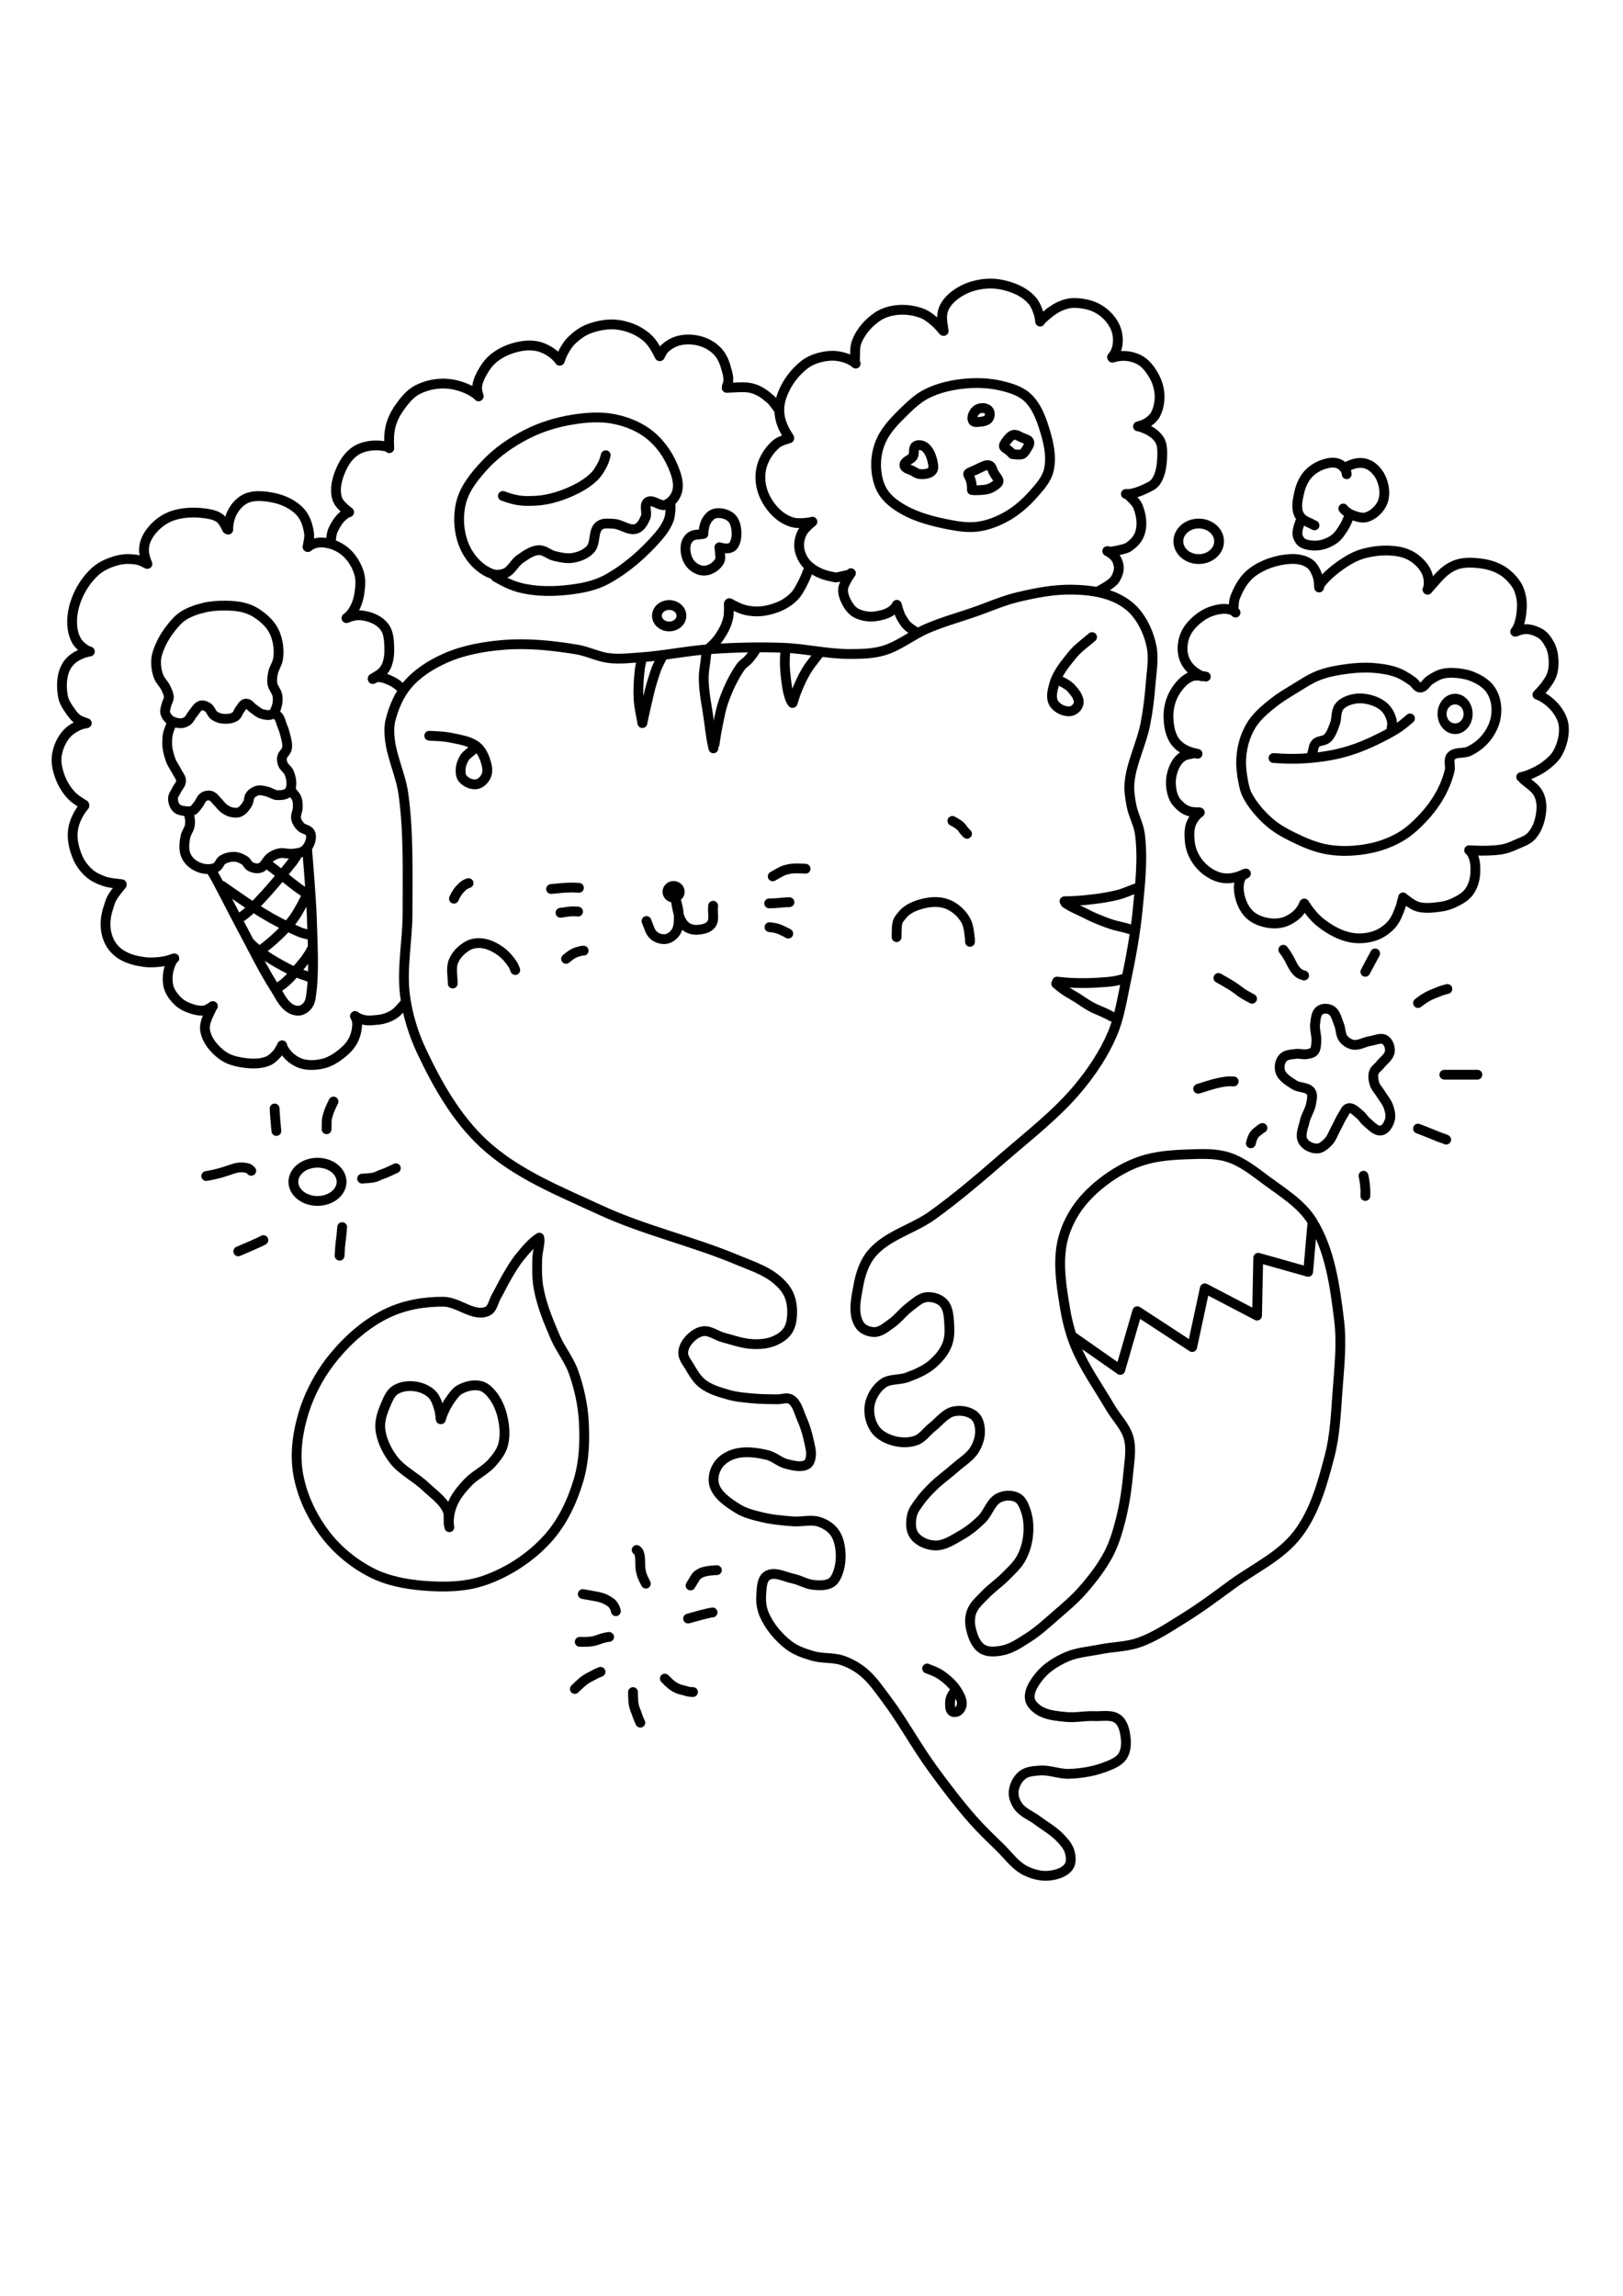 <?xml version="1.0" encoding="UTF-8" standalone="no"?>
<!-- Created with Inkscape (http://www.inkscape.org/) -->

<svg
   xmlns:dc="http://purl.org/dc/elements/1.1/"
   xmlns:cc="http://creativecommons.org/ns#"
   xmlns:rdf="http://www.w3.org/1999/02/22-rdf-syntax-ns#"
   xmlns:svg="http://www.w3.org/2000/svg"
   xmlns="http://www.w3.org/2000/svg"
   xmlns:sodipodi="http://sodipodi.sourceforge.net/DTD/sodipodi-0.dtd"
   xmlns:inkscape="http://www.inkscape.org/namespaces/inkscape"
   width="744.094"
   height="1052.362"
   id="svg4171"
   version="1.1"
   inkscape:version="0.48.4 r9939"
   sodipodi:docname="New document 4">
  <defs
     id="defs4173" />
  <sodipodi:namedview
     id="base"
     pagecolor="#ffffff"
     bordercolor="#666666"
     borderopacity="1.0"
     inkscape:pageopacity="0.0"
     inkscape:pageshadow="2"
     inkscape:zoom="0.49497475"
     inkscape:cx="417.76833"
     inkscape:cy="518.66719"
     inkscape:document-units="px"
     inkscape:current-layer="layer1"
     showgrid="false"
     inkscape:window-width="896"
     inkscape:window-height="714"
     inkscape:window-x="139"
     inkscape:window-y="66"
     inkscape:window-maximized="0" />
  <g
     inkscape:label="Layer 1"
     inkscape:groupmode="layer"
     id="layer1">
    <path
       id="path4037"
       style="fill:none;stroke:#000000;stroke-width:4.492;stroke-linecap:round;stroke-linejoin:round;stroke-miterlimit:4;stroke-opacity:1;stroke-dasharray:none"
       d="m 178.663,338.223 c 0.851,8.776 5.074,16.96 6.281,25.694 2.486,17.985 1.858,36.278 1.903,54.434 0.031,12.694 -2.788,25.479 -1.142,38.066 1.151,8.797 3.829,17.479 7.613,25.504 7.234,15.342 15.932,30.707 28.359,42.253 15.029,13.963 34.866,21.834 53.482,30.453 20.344,9.418 42.537,14.307 63.189,23.03 5.646,2.385 11.683,4.28 16.559,7.994 2.683,2.043 5.247,4.552 6.662,7.613 1.453,3.144 1.795,6.825 1.523,10.278 -0.183,2.32 -0.735,4.772 -2.094,6.661 -1.511,2.102 -3.881,3.598 -6.281,4.568 -2.97,1.2 -6.316,1.46 -9.516,1.332 -4.676,-0.186 -9.183,-1.839 -13.704,-3.045 -3.083,-0.823 -5.973,-3.277 -9.136,-2.855 -2.686,0.359 -5.124,2.29 -6.852,4.378 -1.307,1.579 -2.343,3.661 -2.284,5.71 0.065,2.241 1.697,4.171 2.855,6.09 1.685,2.792 3.332,5.793 5.9,7.803 3.424,2.68 7.808,3.95 11.991,5.139 3.703,1.052 7.587,1.361 11.42,1.713 3.666,0.337 7.358,0.317 11.039,0.381 2.03,0.035 4.332,-1.015 6.09,0 2.856,1.648 3.604,5.554 4.949,8.565 1.415,3.169 2.497,6.506 3.236,9.897 0.598,2.745 1.509,5.621 0.952,8.374 -0.231,1.142 -0.702,2.468 -1.713,3.045 -2.645,1.51 -6.167,0.49 -9.136,-0.19 -3.265,-0.748 -5.872,-3.432 -9.136,-4.187 -4.946,-1.144 -10.374,-1.875 -15.226,-0.381 -2.911,0.897 -5.809,2.746 -7.423,5.329 -1.602,2.565 -2.441,6.063 -1.523,8.945 1.525,4.787 6.411,7.974 10.658,10.658 3.358,2.123 7.367,3.063 11.229,3.997 4.666,1.128 9.488,1.547 14.275,1.903 3.923,0.292 8.048,-0.992 11.8,0.19 2.702,0.851 5.344,2.491 7.042,4.758 1.876,2.505 2.598,5.826 2.855,8.945 0.29,3.514 -0.169,7.212 -1.523,10.468 -0.609,1.465 -1.481,3.014 -2.855,3.807 -2.325,1.34 -5.321,1.191 -7.994,0.952 -3.238,-0.29 -6.142,-2.197 -9.326,-2.855 -3.938,-0.814 -8.625,-3.534 -11.991,-1.332 -2.502,1.637 -2.43,5.584 -2.665,8.565 -0.241,3.068 0.108,6.312 1.332,9.136 2.388,5.509 6.484,10.405 11.229,14.084 3.187,2.471 7.171,3.809 11.039,4.949 4.432,1.306 9.334,0.592 13.704,2.094 3.438,1.182 6.705,3.023 9.516,5.329 4.001,3.282 6.965,7.673 10.087,11.8 7.728,10.216 13.801,21.602 21.317,31.975 5.965,8.233 12.125,16.351 18.842,23.981 3.824,4.344 8.019,8.35 12.181,12.371 3.842,3.713 7.038,8.427 11.8,10.849 3.46,1.759 7.57,2.782 11.42,2.284 3.152,-0.408 6.806,-1.541 8.565,-4.187 1.231,-1.852 0.971,-4.517 0.381,-6.661 -0.692,-2.511 -2.59,-4.578 -4.378,-6.471 -3.014,-3.192 -6.958,-5.357 -10.468,-7.994 -2.901,-2.18 -6.648,-3.516 -8.755,-6.471 -1.351,-1.895 -2.302,-4.343 -2.094,-6.661 0.256,-2.855 1.748,-5.836 3.997,-7.613 2.209,-1.746 5.375,-1.901 8.184,-2.094 4.459,-0.305 8.856,1.695 13.323,1.523 5.682,-0.219 11.457,-1.154 16.749,-3.236 2.785,-1.095 5.928,-2.285 7.613,-4.758 1.562,-2.293 1.8,-5.423 1.523,-8.184 -0.321,-3.2 -1.064,-6.988 -3.616,-8.945 -2.891,-2.218 -7.209,-1.163 -10.849,-1.332 -4.311,-0.2 -8.651,0.837 -12.942,0.381 -4.223,-0.449 -8.803,-0.742 -12.371,-3.045 -1.898,-1.225 -3.891,-3.09 -4.187,-5.329 -0.489,-3.692 2.05,-7.371 4.378,-10.278 3.125,-3.903 7.624,-6.697 12.181,-8.755 4.923,-2.223 10.501,-2.55 15.797,-3.616 5.808,-1.169 11.914,-1.102 17.51,-3.045 7.428,-2.579 14.054,-7.1 20.746,-11.229 7.639,-4.713 14.834,-10.117 22.078,-15.417 10.19,-7.454 22.401,-13.001 30.072,-23.03 7.831,-10.237 11.4,-23.311 14.655,-35.782 2.502,-9.586 2.897,-19.62 3.616,-29.501 0.792,-10.886 2.08,-21.901 0.761,-32.736 -1.899,-15.598 -4.101,-32.128 -12.371,-45.488 -4.919,-7.947 -13.424,-13.091 -20.936,-18.652 -5.492,-4.066 -11.002,-8.575 -17.51,-10.658 -5.816,-1.862 -12.168,-1.536 -18.271,-1.332 -7.299,0.243 -14.77,0.731 -21.697,3.045 -6.464,2.159 -12.522,5.699 -17.891,9.897 -4.845,3.788 -9.303,8.298 -12.562,13.513 -2.99,4.786 -5.225,10.22 -6.091,15.797 -1.463,9.421 0.143,19.146 1.713,28.549 0.976,5.845 2.486,11.657 4.758,17.13 4.141,9.971 10.536,18.85 15.988,28.169 2.731,4.668 6.956,8.676 8.374,13.894 1.414,5.204 0.282,10.806 -0.19,16.178 -0.648,7.366 -1.771,14.727 -3.616,21.888 -1.327,5.149 -2.869,10.322 -5.329,15.036 -3.177,6.087 -7.467,11.583 -11.991,16.749 -3.726,4.255 -8.102,7.902 -12.371,11.61 -4.055,3.521 -8.032,7.203 -12.562,10.087 -3.758,2.392 -7.614,5.072 -11.991,5.9 -3.003,0.568 -6.572,0.901 -9.136,-0.761 -2.978,-1.931 -4.339,-5.868 -5.139,-9.326 -0.587,-2.537 -0.548,-5.37 0.381,-7.803 1.223,-3.203 4.105,-5.513 6.471,-7.994 2.698,-2.829 6.01,-5.02 8.755,-7.803 2.653,-2.69 5.605,-5.253 7.423,-8.565 1.816,-3.308 2.884,-7.091 3.236,-10.849 0.345,-3.683 0.085,-7.549 -1.142,-11.039 -0.776,-2.208 -1.751,-4.78 -3.807,-5.9 -2.451,-1.336 -5.856,-1.203 -8.374,0 -3.826,1.828 -4.966,6.928 -7.994,9.897 -2.809,2.754 -5.904,5.291 -9.326,7.232 -3.792,2.151 -7.826,4.957 -12.181,4.758 -3.543,-0.162 -7.495,-1.844 -9.516,-4.758 -1.709,-2.464 -1.553,-6.008 -0.952,-8.945 0.495,-2.421 2.183,-4.459 3.616,-6.471 1.825,-2.562 4.028,-4.847 6.281,-7.042 3.095,-3.016 6.669,-5.501 9.897,-8.374 3.051,-2.716 6.821,-4.886 8.945,-8.374 1.577,-2.59 2.596,-5.725 2.474,-8.755 -0.095,-2.367 -0.687,-5.107 -2.474,-6.661 -2.451,-2.132 -6.338,-2.762 -9.516,-2.094 -3.999,0.841 -6.667,4.73 -9.897,7.232 -2.53,1.96 -4.419,4.985 -7.423,6.09 -3.215,1.184 -6.972,1.091 -10.278,0.19 -3.16,-0.861 -6.449,-2.49 -8.374,-5.139 -2.226,-3.062 -3.242,-7.298 -2.665,-11.039 0.599,-3.882 2.936,-7.747 6.09,-10.087 3.102,-2.301 7.619,-1.483 11.229,-2.855 3.873,-1.472 7.846,-3.071 11.039,-5.71 2.925,-2.417 5.58,-5.444 7.042,-8.945 1.183,-2.832 1.34,-6.073 1.142,-9.136 -0.229,-3.532 -0.258,-7.683 -2.665,-10.278 -1.869,-2.015 -5.069,-2.94 -7.803,-2.665 -2.999,0.302 -5.374,2.785 -7.803,4.568 -2.969,2.179 -5.155,5.328 -8.184,7.423 -2.404,1.662 -4.881,3.95 -7.803,3.997 -2.525,0.041 -5.466,-1.124 -6.852,-3.236 -3.308,-5.042 -1.657,-12.15 -0.571,-18.081 0.953,-5.204 2.678,-10.613 6.091,-14.655 7.063,-8.365 18.893,-11.127 27.788,-17.51 11.359,-8.151 21.993,-17.286 32.546,-26.456 11.827,-10.276 24.435,-19.926 34.449,-31.975 6.142,-7.391 11.593,-15.545 15.417,-24.362 3.312,-7.637 4.559,-16.027 6.281,-24.172 2.353,-11.133 4.439,-22.36 5.519,-33.688 1.085,-11.372 2.446,-22.933 0.952,-34.259 -0.58,-4.398 -2.967,-8.396 -3.807,-12.752 -0.663,-3.44 -1.254,-6.977 -0.952,-10.468 0.798,-9.23 5.42,-17.751 7.232,-26.836 1.239,-6.212 1.991,-12.526 2.474,-18.842 0.436,-5.695 1.561,-11.542 0.381,-17.13 -1.173,-5.554 -3.584,-11.068 -7.232,-15.417 -2.693,-3.209 -6.404,-5.637 -10.278,-7.232 -5.95,-2.451 -12.598,-3.136 -19.033,-3.236 -8.325,-0.128 -16.643,1.496 -24.743,3.426 -6.85,1.632 -13.328,4.552 -19.984,6.852 -7.111,2.457 -14.39,4.484 -21.317,7.423 -7,2.97 -13.064,8.155 -20.365,10.278 -4.959,1.442 -10.253,1.51 -15.417,1.523 -10.195,0.025 -20.265,-2.467 -30.453,-2.855 -10.906,-0.415 -21.847,-0.159 -32.736,0.571 -10.898,0.731 -21.651,3.028 -32.546,3.807 -4.811,0.344 -9.674,0.943 -14.465,0.381 -5.151,-0.604 -9.917,-3.164 -15.036,-3.997 -10.98,-1.787 -22.219,-2.985 -33.307,-2.094 -9.143,0.735 -18.453,2.366 -26.836,6.09 -6.45,2.865 -12.753,6.799 -17.32,12.181 -3.874,4.565 -6.334,10.374 -7.803,16.178 -0.67,2.648 -0.644,5.466 -0.381,8.184 z"
       inkscape:connector-curvature="0"
       sodipodi:nodetypes="aaaaaaaaaaaaaaaaaaaaaaaaaaaaaaaaaaaaaaaaaaaaaaaaaaaaaaaaaaaaaaaaaaaaaaaaaaaaaaaaaaaaaaaaaaaaaaaaaaaaaaaaaaaaaaaaaaaaaaaaaaaaaaaaaaaaaaaaaaaaaaaaaaaaaaaaaaaaaaaaaaaaaaaaaaaa" />
    <path
       style="fill:none;stroke:#000000;stroke-width:4.492;stroke-linecap:round;stroke-linejoin:round;stroke-miterlimit:4;stroke-opacity:1;stroke-dasharray:none"
       d="m 207.568,450.838 c 0,-3.499 -0.951,-7.182 0.404,-10.363 1.293,-3.036 3.931,-5.62 6.864,-7.133 1.895,-0.977 4.212,-1.221 6.325,-0.942 3.007,0.398 5.876,1.869 8.344,3.634 2.273,1.625 4.123,3.852 5.652,6.191 0.484,0.74 1.077,2.422 1.077,2.422"
       id="path3761"
       inkscape:connector-curvature="0"
       sodipodi:nodetypes="caaaaac" />
    <path
       style="fill:none;stroke:#000000;stroke-width:4.492;stroke-linecap:round;stroke-linejoin:round;stroke-miterlimit:4;stroke-opacity:1;stroke-dasharray:none"
       d="m 208.106,411.944 c 1.346,-2.961 2.692,-4.441 4.037,-5.652 1.346,-1.211 2.692,-1.48 2.692,-1.48"
       id="path3763"
       inkscape:connector-curvature="0" />
    <path
       style="fill:none;stroke:#000000;stroke-width:4.492;stroke-linecap:round;stroke-linejoin:round;stroke-miterlimit:4;stroke-opacity:1;stroke-dasharray:none"
       d="m 196.801,337.251 c 5.114,0.269 7.244,0.303 10.767,1.077 3.755,0.825 7.877,1.394 10.901,3.768 1.889,1.483 3.117,3.787 3.903,6.056 0.781,2.257 1.517,4.899 0.673,7.133 -0.718,1.9 -2.446,3.791 -4.441,4.172 -2.275,0.434 -4.96,-0.793 -6.46,-2.557 -0.952,-1.12 -1.02,-2.839 -0.942,-4.307 0.098,-1.842 0.763,-3.69 1.75,-5.249 0.797,-1.26 2.128,-2.091 3.23,-3.095 0.658,-0.6 2.019,-1.75 2.019,-1.75"
       id="path3765"
       inkscape:connector-curvature="0"
       sodipodi:nodetypes="caaaaaaaaac" />
    <path
       style="fill:none;stroke:#000000;stroke-width:4.492;stroke-linecap:round;stroke-linejoin:round;stroke-miterlimit:4;stroke-opacity:1;stroke-dasharray:none"
       d="m 252.653,407.503 c 5.652,-0.538 6.363,-0.627 9.555,-0.673 1.077,-0.016 3.23,0.135 3.23,0.135"
       id="path3767"
       inkscape:connector-curvature="0"
       sodipodi:nodetypes="cac" />
    <path
       style="fill:none;stroke:#000000;stroke-width:4.492;stroke-linecap:round;stroke-linejoin:round;stroke-miterlimit:4;stroke-opacity:1;stroke-dasharray:none"
       d="m 256.96,418.404 c 3.634,-0.538 4.115,-0.635 6.191,-0.673 0.63,-0.012 1.884,0.135 1.884,0.135"
       id="path3769"
       inkscape:connector-curvature="0"
       sodipodi:nodetypes="cac" />
    <path
       style="fill:none;stroke:#000000;stroke-width:4.492;stroke-linecap:round;stroke-linejoin:round;stroke-miterlimit:4;stroke-opacity:1;stroke-dasharray:none"
       d="m 259.517,439.533 c 3.499,-2.961 4.292,-2.887 6.729,-3.634 0.431,-0.132 1.346,-0.135 1.346,-0.135"
       id="path3771"
       inkscape:connector-curvature="0"
       sodipodi:nodetypes="cac" />
    <path
       style="fill:none;stroke:#000000;stroke-width:4.492;stroke-linecap:round;stroke-linejoin:round;stroke-miterlimit:4;stroke-opacity:1;stroke-dasharray:none"
       d="m 354.263,401.716 c 4.71,-2.692 4.851,-2.767 7.537,-3.365 2.453,-0.546 7.537,-0.135 7.537,-0.135"
       id="path3773"
       inkscape:connector-curvature="0"
       sodipodi:nodetypes="cac" />
    <path
       style="fill:none;stroke:#000000;stroke-width:4.492;stroke-linecap:round;stroke-linejoin:round;stroke-miterlimit:4;stroke-opacity:1;stroke-dasharray:none"
       d="m 352.648,414.097 c 3.903,0 5.648,-0.449 8.479,-0.538 0.269,-0.009 0.807,0 0.807,0"
       id="path3775"
       inkscape:connector-curvature="0"
       sodipodi:nodetypes="cac" />
    <path
       style="fill:none;stroke:#000000;stroke-width:4.492;stroke-linecap:round;stroke-linejoin:round;stroke-miterlimit:4;stroke-opacity:1;stroke-dasharray:none"
       d="m 352.782,424.998 c 4.307,0.404 5.215,1.347 7.671,2.422 0.331,0.145 0.942,0.538 0.942,0.538"
       id="path3777"
       inkscape:connector-curvature="0"
       sodipodi:nodetypes="cac" />
    <path
       style="fill:none;stroke:#000000;stroke-width:4.492;stroke-linecap:round;stroke-linejoin:round;stroke-miterlimit:4;stroke-opacity:1;stroke-dasharray:none"
       d="m 296.392,422.172 c 1.211,2.826 1.523,5.152 3.499,6.729 1.522,1.215 3.742,1.86 5.652,1.48 1.822,-0.362 3.48,-1.775 4.441,-3.365 1.271,-2.102 1.215,-4.812 1.211,-7.267 -0.004,-2.139 -0.482,-4.271 -1.077,-6.325 -0.324,-1.12 -1.346,-3.23 -1.346,-3.23"
       id="path3779"
       inkscape:connector-curvature="0"
       sodipodi:nodetypes="caaaaac" />
    <path
       style="fill:none;stroke:#000000;stroke-width:4.492;stroke-linecap:round;stroke-linejoin:round;stroke-miterlimit:4;stroke-opacity:1;stroke-dasharray:none"
       d="m 326.943,415.174 c -0.404,4.037 0.822,6.326 -0.942,8.613 -1.379,1.788 -4.073,2.271 -6.325,2.422 -1.563,0.105 -3.232,-0.271 -4.576,-1.077 -1.281,-0.768 -2.259,-2.046 -2.961,-3.365 -1.329,-2.497 -2.153,-8.21 -2.153,-8.21"
       id="path3781"
       inkscape:connector-curvature="0"
       sodipodi:nodetypes="caaaac" />
    <path
       style="fill:none;stroke:#000000;stroke-width:4.492;stroke-linecap:round;stroke-linejoin:round;stroke-miterlimit:4;stroke-opacity:1;stroke-dasharray:none"
       d="m 411.057,429.574 c 0,-7.806 0.483,-7.481 2.692,-10.228 2.464,-3.065 6.652,-4.561 10.497,-5.383 3.339,-0.714 7.062,-0.739 10.228,0.538 3.303,1.332 6.232,3.95 8.075,6.998 1.622,2.682 1.792,6.039 2.153,9.152 0.041,0.356 0,1.077 0,1.077 l 0,0"
       id="path3783"
       inkscape:connector-curvature="0"
       sodipodi:nodetypes="caaaaaac" />
    <path
       style="fill:none;stroke:#000000;stroke-width:4.492;stroke-linecap:round;stroke-linejoin:round;stroke-miterlimit:4;stroke-opacity:1;stroke-dasharray:none"
       d="m 436.627,376.28 c 5.114,2.692 4.191,3.518 6.191,5.383 0.185,0.173 0.538,0.538 0.538,0.538"
       id="path3785"
       inkscape:connector-curvature="0"
       sodipodi:nodetypes="cac" />
    <path
       style="fill:none;stroke:#000000;stroke-width:4.492;stroke-linecap:round;stroke-linejoin:round;stroke-miterlimit:4;stroke-opacity:1;stroke-dasharray:none"
       d="m 500.688,292.031 c -7.537,6.191 -7.49,6.188 -10.497,9.959 -2.815,3.529 -5.688,7.304 -6.905,11.652 -0.791,2.827 -1.676,6.333 -0.094,8.805 1.537,2.402 5.001,4.015 7.806,3.499 1.622,-0.299 3.233,-1.871 3.499,-3.499 0.431,-2.635 -1.767,-5.197 -3.562,-7.174 -1.501,-1.654 -5.684,-3.545 -5.684,-3.545"
       id="path3787"
       inkscape:connector-curvature="0"
       sodipodi:nodetypes="caaaaaac" />
    <path
       sodipodi:type="arc"
       style="fill:none;stroke:#000000;stroke-width:2;stroke-linecap:round;stroke-linejoin:round;stroke-miterlimit:4;stroke-opacity:1;stroke-dasharray:none"
       id="path3789"
       sodipodi:cx="164.30084"
       sodipodi:cy="285.93219"
       sodipodi:rx="1.25"
       sodipodi:ry="1.1864407"
       d="m 165.551,285.932 a 1.25,1.186 0 1 1 -2.5,0 1.25,1.186 0 1 1 2.5,0 z"
       transform="matrix(2.246,0,0,2.246,-60.199,-233.427)" />
    <path
       style="fill:none;stroke:#000000;stroke-width:4.492;stroke-linecap:round;stroke-linejoin:round;stroke-miterlimit:4;stroke-opacity:1;stroke-dasharray:none"
       d="m 294.508,331.464 c -0.807,-4.576 -1.534,-7.408 -1.75,-11.17 -0.252,-4.393 0.054,-8.816 0.538,-13.189 0.166,-1.496 0.807,-4.441 0.807,-4.441"
       id="path3791"
       inkscape:connector-curvature="0"
       sodipodi:nodetypes="caac" />
    <path
       style="fill:none;stroke:#000000;stroke-width:4.492;stroke-linecap:round;stroke-linejoin:round;stroke-miterlimit:4;stroke-opacity:1;stroke-dasharray:none"
       d="m 303.525,301.183 c -3.095,5.922 -3.109,7.001 -4.307,10.632 -1.096,3.32 -1.807,6.756 -2.621,10.156 -0.718,2.997 -1.996,9.027 -1.996,9.027"
       id="path3793"
       inkscape:connector-curvature="0"
       sodipodi:nodetypes="caac" />
    <path
       style="fill:none;stroke:#000000;stroke-width:4.492;stroke-linecap:round;stroke-linejoin:round;stroke-miterlimit:4;stroke-opacity:1;stroke-dasharray:none"
       d="m 323.847,299.433 c -0.673,6.729 -1.259,7.965 -1.211,11.978 0.072,6.148 1.466,12.21 2.288,18.303 0.46,3.414 0.867,6.838 1.48,10.228 0.188,1.039 0.673,3.095 0.673,3.095"
       id="path3795"
       inkscape:connector-curvature="0"
       sodipodi:nodetypes="caaac" />
    <path
       style="fill:none;stroke:#000000;stroke-width:4.492;stroke-linecap:round;stroke-linejoin:round;stroke-miterlimit:4;stroke-opacity:1;stroke-dasharray:none"
       d="m 346.053,298.491 c -4.037,6.056 -4.838,4.75 -6.729,7.537 -3.042,4.482 -5.406,9.448 -7.267,14.535 -1.634,4.465 -2.427,9.2 -3.365,13.862 -0.448,2.227 -1.077,6.729 -1.077,6.729"
       id="path3797"
       inkscape:connector-curvature="0"
       sodipodi:nodetypes="caaac" />
    <path
       style="fill:none;stroke:#000000;stroke-width:4.492;stroke-linecap:round;stroke-linejoin:round;stroke-miterlimit:4;stroke-opacity:1;stroke-dasharray:none"
       d="m 360.05,298.491 c -0.404,4.845 -0.25,7.467 0.135,11.17 0.383,3.684 0.843,7.437 2.153,10.901 0.221,0.583 0.942,1.615 0.942,1.615 l 0,0"
       id="path3799"
       inkscape:connector-curvature="0"
       sodipodi:nodetypes="caaac" />
    <path
       style="fill:none;stroke:#000000;stroke-width:4.492;stroke-linecap:round;stroke-linejoin:round;stroke-miterlimit:4;stroke-opacity:1;stroke-dasharray:none"
       d="m 375.392,299.702 c -2.826,3.768 -4.109,5.128 -5.787,7.94 -1.758,2.947 -3.156,6.105 -4.441,9.286 -0.691,1.71 -1.75,5.249 -1.75,5.249"
       id="path3801"
       inkscape:connector-curvature="0"
       sodipodi:nodetypes="caac" />
    <path
       style="fill:none;stroke:#000000;stroke-width:4.492;stroke-linecap:round;stroke-linejoin:round;stroke-miterlimit:4;stroke-opacity:1;stroke-dasharray:none"
       d="m 488.041,413.118 c 4.092,0 8.905,-0.397 13.323,-0.952 3.902,-0.49 7.812,-1.074 11.61,-2.094 1.987,-0.533 3.874,-1.384 5.805,-2.094 0.763,-0.281 2.284,-0.856 2.284,-0.856"
       id="path3803"
       inkscape:connector-curvature="0"
       sodipodi:nodetypes="caaac" />
    <path
       style="fill:none;stroke:#000000;stroke-width:4.492;stroke-linecap:round;stroke-linejoin:round;stroke-miterlimit:4;stroke-opacity:1;stroke-dasharray:none"
       d="m 519.255,426.345 c -4.473,-1.523 -6.518,-1.62 -9.707,-2.665 -2.614,-0.857 -5.183,-1.859 -7.708,-2.95 -1.941,-0.839 -3.806,-1.841 -5.71,-2.76 -1.712,-0.826 -3.471,-1.562 -5.139,-2.474 -0.85,-0.464 -2.474,-1.523 -2.474,-1.523"
       id="path3805"
       inkscape:connector-curvature="0"
       sodipodi:nodetypes="caaaac" />
    <path
       style="fill:none;stroke:#000000;stroke-width:4.492;stroke-linecap:round;stroke-linejoin:round;stroke-miterlimit:4;stroke-opacity:1;stroke-dasharray:none"
       d="m 515.163,448.709 c -5.329,1.523 -8.028,1.41 -12.086,1.713 -3.923,0.292 -7.87,0.247 -11.8,0.095 -2.227,-0.086 -6.661,-0.571 -6.661,-0.571"
       id="path3807"
       inkscape:connector-curvature="0"
       sodipodi:nodetypes="caac" />
    <path
       style="fill:none;stroke:#000000;stroke-width:4.492;stroke-linecap:round;stroke-linejoin:round;stroke-miterlimit:4;stroke-opacity:1;stroke-dasharray:none"
       d="m 509.834,466.029 c -4.378,-2.474 -6.637,-2.91 -9.802,-4.663 -2.271,-1.258 -4.362,-2.816 -6.566,-4.187 -1.764,-1.098 -3.619,-2.055 -5.329,-3.236 -1.358,-0.937 -3.902,-3.045 -3.902,-3.045"
       id="path3809"
       inkscape:connector-curvature="0"
       sodipodi:nodetypes="caaac" />
    <path
       style="fill:none;stroke:#000000;stroke-width:4.492;stroke-linecap:round;stroke-linejoin:round;stroke-miterlimit:4;stroke-opacity:1;stroke-dasharray:none"
       d="m 425.053,764.819 c 4.71,1.75 5.873,2.487 8.344,4.441 2.344,1.853 4.472,4.116 5.922,6.729 0.909,1.638 1.854,3.525 1.615,5.383 -0.154,1.198 -0.831,2.504 -1.884,3.095 -0.743,0.418 -1.889,0.53 -2.557,0 -1.083,-0.859 -0.927,-2.656 -0.942,-4.037 -0.009,-0.871 0.22,-1.746 0.538,-2.557 0.382,-0.974 1.615,-2.692 1.615,-2.692"
       id="path3811"
       inkscape:connector-curvature="0"
       sodipodi:nodetypes="caaaaaaac" />
    <path
       style="color:#000000;fill:none;stroke:#000000;stroke-width:4.492;stroke-linecap:round;stroke-linejoin:round;stroke-miterlimit:4;stroke-opacity:1;stroke-dasharray:none;stroke-dashoffset:0;marker:none;visibility:visible;display:inline;overflow:visible;enable-background:accumulate"
       d="m 492.075,612.875 21.533,15.073 7.806,-26.916 25.167,16.419 5.787,-26.916 23.956,12.516 0.538,-26.513 22.879,6.46 1.884,-21.533"
       id="path3813"
       inkscape:connector-curvature="0"
       sodipodi:nodetypes="ccccccccc" />
    <path
       style="fill:none;stroke:#000000;stroke-width:4.492;stroke-linecap:round;stroke-linejoin:round;stroke-miterlimit:4;stroke-opacity:1;stroke-dasharray:none"
       d="m 77.802,329.919 c -0.961,-0.83 -1.792,-1.967 -2.05,-3.211 -0.261,-1.258 0.309,-2.557 0.609,-3.807 0.265,-1.102 1.044,-2.102 1.047,-3.236 0.004,-1.465 -0.719,-2.857 -1.332,-4.187 -0.906,-1.967 -2.691,-3.482 -3.426,-5.52 -0.869,-2.41 -1.245,-5.059 -1.047,-7.613 0.179,-2.311 1.062,-4.541 1.998,-6.661 1.121,-2.538 2.592,-4.937 4.282,-7.137 1.722,-2.242 3.554,-4.514 5.9,-6.09 2.894,-1.945 6.319,-3.075 9.707,-3.902 3.189,-0.779 6.519,-0.974 9.802,-0.952 2.872,0.02 5.789,0.214 8.565,0.952 2.005,0.533 3.974,1.339 5.71,2.474 2.648,1.733 5.155,3.863 6.947,6.471 1.394,2.03 2.262,4.44 2.76,6.852 0.526,2.548 0.61,5.236 0.19,7.803 -0.36,2.199 -1.836,4.099 -2.284,6.281 -0.339,1.649 -0.577,3.385 -0.285,5.044 0.335,1.903 1.964,3.423 2.284,5.329 0.289,1.725 0.164,3.572 -0.381,5.234 -0.409,1.246 -0.934,2.719 -2.094,3.331 -1.432,0.755 -3.309,0.295 -4.853,-0.19 -1.402,-0.441 -2.481,-1.575 -3.711,-2.379 -1.149,-0.751 -2.06,-2.419 -3.426,-2.284 -1.295,0.128 -1.935,1.754 -2.76,2.76 -0.798,0.973 -1.045,2.446 -2.094,3.14 -1.561,1.034 -3.653,1.198 -5.519,1.047 -1.48,-0.12 -2.991,-0.643 -4.187,-1.523 -1.222,-0.898 -1.51,-2.757 -2.76,-3.616 -0.926,-0.637 -2.146,-1.229 -3.236,-0.952 -1.652,0.421 -2.502,2.326 -3.616,3.616 -0.904,1.047 -1.407,2.451 -2.474,3.331 -0.665,0.548 -1.485,0.953 -2.331,1.119 -0.964,0.189 -1.987,0.056 -2.941,-0.179 -1.063,-0.262 -2.166,-0.631 -2.994,-1.346 z"
       id="path3815"
       inkscape:connector-curvature="0"
       sodipodi:nodetypes="aaaaaaaaaaaaaaaaaaaaaaaaaaaaaaaaaaaa" />
    <path
       style="fill:none;stroke:#000000;stroke-width:4.492;stroke-linecap:round;stroke-linejoin:round;stroke-miterlimit:4;stroke-opacity:1;stroke-dasharray:none"
       d="m 78.836,331.372 c -2.094,4.663 -2.106,5.812 -2.189,8.85 -0.073,2.712 0.62,5.436 1.523,7.994 0.717,2.034 2.093,3.775 3.045,5.71 0.646,1.312 1.83,2.535 1.808,3.997 -0.024,1.589 -1.427,2.84 -2.094,4.282 -0.566,1.225 -1.583,2.362 -1.618,3.711 -0.042,1.626 0.538,3.444 1.713,4.568 1.036,0.992 2.667,1.17 4.092,1.332 1.076,0.122 2.263,0.19 3.236,-0.285 1.129,-0.552 1.772,-1.788 2.569,-2.76 0.929,-1.133 1.313,-2.814 2.569,-3.569 0.906,-0.544 2.129,-0.733 3.14,-0.428 1.334,0.402 2.14,1.79 3.14,2.76 0.951,0.922 1.663,2.095 2.712,2.902 0.984,0.757 2.081,1.451 3.283,1.761 1.29,0.332 2.768,0.562 3.997,0.048 1.666,-0.697 2.824,-2.357 3.759,-3.902 0.701,-1.159 0.447,-2.79 1.285,-3.854 0.833,-1.058 2.111,-1.849 3.426,-2.141 1.404,-0.312 2.883,0.194 4.282,0.523 1.572,0.37 2.954,1.544 4.568,1.618 1.798,0.082 3.889,-0.135 5.234,-1.332 0.862,-0.768 1.129,-2.086 1.237,-3.236 0.183,-1.958 -0.265,-4.001 -1.047,-5.805 -0.613,-1.415 -2.167,-2.288 -2.76,-3.711 -0.407,-0.977 -0.66,-2.098 -0.476,-3.14 0.276,-1.566 1.998,-2.623 2.284,-4.187 0.414,-2.268 -0.411,-4.61 -0.952,-6.852 -0.339,-1.404 -0.918,-2.74 -1.427,-4.092 -0.447,-1.185 -0.688,-2.493 -1.427,-3.521 -0.342,-0.475 -1.332,-1.142 -1.332,-1.142"
       id="path3817"
       inkscape:connector-curvature="0"
       sodipodi:nodetypes="caaaaaaaaaaaaaaaaaaaaaaaaaaaaaac" />
    <path
       style="fill:none;stroke:#000000;stroke-width:4.492;stroke-linecap:round;stroke-linejoin:round;stroke-miterlimit:4;stroke-opacity:1;stroke-dasharray:none"
       d="m 86.639,373.339 c 0.571,2.379 0.629,3.376 0.381,5.044 -0.271,1.818 -1.648,3.335 -1.998,5.139 -0.489,2.523 -0.831,5.246 -0.095,7.708 0.504,1.686 1.602,3.247 2.95,4.378 1.675,1.406 3.829,2.363 5.995,2.665 1.777,0.247 3.763,0.115 5.329,-0.761 1.258,-0.704 1.541,-2.56 2.76,-3.331 1.632,-1.032 3.686,-1.527 5.615,-1.427 1.654,0.085 3.284,0.796 4.663,1.713 1.047,0.696 1.45,2.187 2.569,2.76 1.366,0.699 3.122,1.083 4.568,0.571 2.115,-0.749 2.831,-3.559 4.663,-4.853 1.194,-0.844 2.563,-1.522 3.997,-1.808 2.023,-0.404 4.137,0.433 6.186,0.19 1.796,-0.212 3.785,-0.346 5.234,-1.427 1.496,-1.116 2.512,-2.944 2.95,-4.758 0.277,-1.145 0.328,-2.516 -0.285,-3.521 -0.875,-1.435 -3.119,-1.45 -4.282,-2.665 -0.983,-1.026 -1.837,-2.314 -2.094,-3.711 -0.308,-1.672 0.73,-3.344 0.761,-5.044 0.026,-1.404 0.034,-2.878 -0.476,-4.187 -0.528,-1.354 -2.569,-3.521 -2.569,-3.521"
       id="path3819"
       inkscape:connector-curvature="0"
       sodipodi:nodetypes="caaaaaaaaaaaaaaaaaaaaac" />
    <path
       style="fill:none;stroke:#000000;stroke-width:4.492;stroke-linecap:round;stroke-linejoin:round;stroke-miterlimit:4;stroke-opacity:1;stroke-dasharray:none"
       d="m 97.076,399.428 c 2.288,3.365 9.087,17.261 13.727,25.84 5.044,9.324 9.613,18.939 15.342,27.859 1.993,3.103 3.534,6.825 6.595,8.882 1.345,0.905 3.113,1.489 4.71,1.211 1.496,-0.26 2.889,-1.319 3.768,-2.557 1.21,-1.703 1.347,-3.984 1.615,-6.056 1.228,-9.482 0.5,-22.526 0.135,-33.78 -0.338,-10.427 -2.153,-31.223 -2.153,-31.223"
       id="path3821"
       inkscape:connector-curvature="0"
       sodipodi:nodetypes="caaaaasac" />
    <path
       style="fill:none;stroke:#000000;stroke-width:4.492;stroke-linecap:round;stroke-linejoin:round;stroke-miterlimit:4;stroke-opacity:1;stroke-dasharray:none"
       d="m 110.4,420.423 c 5.383,-3.095 16.51,-16.248 23.686,-25.301 0.804,-1.014 2.153,-3.23 2.153,-3.23"
       id="path3823"
       inkscape:connector-curvature="0"
       sodipodi:nodetypes="cac" />
    <path
       style="fill:none;stroke:#000000;stroke-width:4.492;stroke-linecap:round;stroke-linejoin:round;stroke-miterlimit:4;stroke-opacity:1;stroke-dasharray:none"
       d="m 118.475,436.303 c 4.172,-2.826 10.348,-8.162 14.535,-13.189 2.669,-3.204 4.68,-6.927 6.595,-10.632 0.424,-0.822 1.077,-2.557 1.077,-2.557"
       id="path3825"
       inkscape:connector-curvature="0"
       sodipodi:nodetypes="caac" />
    <path
       style="fill:none;stroke:#000000;stroke-width:4.492;stroke-linecap:round;stroke-linejoin:round;stroke-miterlimit:4;stroke-opacity:1;stroke-dasharray:none"
       d="m 127.088,452.857 c 4.98,-2.692 8.249,-7.478 11.843,-11.709 1.104,-1.3 2.061,-2.723 2.961,-4.172 0.349,-0.563 0.942,-1.75 0.942,-1.75"
       id="path3827"
       inkscape:connector-curvature="0"
       sodipodi:nodetypes="caac" />
    <path
       style="fill:none;stroke:#000000;stroke-width:4.492;stroke-linecap:round;stroke-linejoin:round;stroke-miterlimit:4;stroke-opacity:1;stroke-dasharray:none"
       d="m 101.786,406.022 c 15.477,10.901 22.948,15.799 35.664,21.264 1.37,0.589 4.307,1.211 4.307,1.211"
       id="path3829"
       inkscape:connector-curvature="0"
       sodipodi:nodetypes="cac" />
    <path
       style="fill:none;stroke:#000000;stroke-width:4.492;stroke-linecap:round;stroke-linejoin:round;stroke-miterlimit:4;stroke-opacity:1;stroke-dasharray:none"
       d="m 122.916,396.332 c 3.768,2.557 9.384,7.527 14.266,11.036 1.051,0.755 3.23,2.153 3.23,2.153"
       id="path3831"
       inkscape:connector-curvature="0"
       sodipodi:nodetypes="cac" />
    <path
       style="fill:none;stroke:#000000;stroke-width:4.492;stroke-linecap:round;stroke-linejoin:round;stroke-miterlimit:4;stroke-opacity:1;stroke-dasharray:none"
       d="m 114.975,432.535 c 4.307,4.441 11.101,8.358 17.227,11.574 2.818,1.479 8.882,3.499 8.882,3.499 l 0,0 1.75,0.673"
       id="path3833"
       inkscape:connector-curvature="0"
       sodipodi:nodetypes="caacc" />
    <path
       sodipodi:type="arc"
       style="fill:none;stroke:#000000;stroke-width:2;stroke-linecap:round;stroke-linejoin:round;stroke-miterlimit:4;stroke-opacity:1;stroke-dasharray:none"
       id="path3837"
       sodipodi:cx="90.338982"
       sodipodi:cy="343.89832"
       sodipodi:rx="4.9152541"
       sodipodi:ry="3.8983052"
       d="m 95.254,343.898 a 4.915,3.898 0 1 1 -9.831,0 4.915,3.898 0 1 1 9.831,0 z"
       transform="matrix(2.246,0,0,2.246,-57.344,-230.667)" />
    <path
       style="fill:none;stroke:#000000;stroke-width:4.492;stroke-linecap:round;stroke-linejoin:round;stroke-miterlimit:4;stroke-opacity:1;stroke-dasharray:none"
       d="m 571.882,364.571 c 2.407,4.537 5.865,8.551 9.69,11.978 3.216,2.882 7.026,5.092 10.901,6.998 5.259,2.587 10.766,5.003 16.554,5.922 6.161,0.978 12.585,0.66 18.707,-0.538 5.029,-0.984 9.977,-2.795 14.4,-5.383 3.902,-2.283 7.277,-5.445 10.363,-8.748 3.002,-3.212 5.68,-6.784 7.806,-10.632 1.889,-3.42 3.382,-7.105 4.307,-10.901 0.523,-2.147 -0.747,-4.902 0.673,-6.595 1.852,-2.207 5.733,-1.079 8.315,-2.357 2.643,-1.309 5.14,-3.087 7.081,-5.308 2.113,-2.419 3.832,-5.321 4.693,-8.415 0.801,-2.878 0.918,-6.034 0.304,-8.958 -0.501,-2.385 -1.568,-4.749 -3.166,-6.589 -1.91,-2.198 -4.583,-3.718 -7.267,-4.845 -2.62,-1.1 -5.508,-1.576 -8.344,-1.75 -2.001,-0.122 -4.067,-0.047 -5.993,0.509 -1.954,0.564 -3.709,1.702 -5.418,2.803 -1.547,0.997 -2.496,3.428 -4.336,3.417 -1.499,-0.009 -2.263,-1.978 -3.499,-2.826 -2.221,-1.524 -4.477,-3.091 -6.998,-4.037 -3.468,-1.302 -7.209,-1.856 -10.901,-2.153 -3.893,-0.313 -7.835,-0.089 -11.709,0.404 -4.513,0.574 -9.069,1.35 -13.324,2.961 -4.075,1.543 -7.713,4.067 -11.44,6.325 -3.267,1.98 -6.569,3.944 -9.555,6.325 -3.15,2.513 -6.32,5.128 -8.748,8.344 -1.741,2.306 -3.075,4.947 -4.037,7.671 -1.081,3.061 -1.712,6.313 -1.884,9.555 -0.189,3.553 0.263,7.139 0.942,10.632 0.411,2.117 0.873,4.285 1.884,6.191 z"
       id="path3839"
       inkscape:connector-curvature="0"
       sodipodi:nodetypes="aaaaaaaaaaaaaaaaaaaaaaaaaaaaaaaa" />
    <path
       style="fill:none;stroke:#000000;stroke-width:4.492;stroke-linecap:round;stroke-linejoin:round;stroke-miterlimit:4;stroke-opacity:1;stroke-dasharray:none"
       d="m 583.86,347.479 c 3.903,0.269 8.258,0.457 12.382,0.269 4.781,-0.218 9.566,-0.711 14.266,-1.615 3.837,-0.738 7.626,-1.779 11.305,-3.095 4.349,-1.556 8.546,-3.535 12.651,-5.652 2.591,-1.337 5.145,-2.773 7.537,-4.441 1.569,-1.094 4.441,-3.634 4.441,-3.634"
       id="path3841"
       inkscape:connector-curvature="0"
       sodipodi:nodetypes="caaaaac" />
    <path
       style="fill:none;stroke:#000000;stroke-width:4.492;stroke-linecap:round;stroke-linejoin:round;stroke-miterlimit:4;stroke-opacity:1;stroke-dasharray:none"
       d="m 601.087,346.671 c 1.346,-2.692 0.715,-4.391 2.153,-5.922 1.307,-1.391 3.848,-0.991 5.249,-2.288 1.826,-1.691 2.603,-4.273 3.499,-6.595 0.983,-2.548 0.363,-5.769 2.019,-7.94 1.377,-1.805 3.722,-2.803 5.922,-3.365 2.565,-0.655 5.376,-0.524 7.94,0.135 2.604,0.669 5.236,1.863 7.133,3.768 1.571,1.578 2.603,3.749 3.095,5.922 0.278,1.226 0.041,2.524 -0.135,3.768 -0.052,0.366 -0.269,1.077 -0.269,1.077"
       id="path3843"
       inkscape:connector-curvature="0"
       sodipodi:nodetypes="caaaaaaaaac" />
    <path
       sodipodi:type="arc"
       style="fill:none;stroke:#000000;stroke-width:2.178;stroke-linecap:round;stroke-linejoin:round;stroke-miterlimit:4;stroke-opacity:1;stroke-dasharray:none"
       id="path3845"
       sodipodi:cx="324.28036"
       sodipodi:cy="249.02388"
       sodipodi:rx="3.1460259"
       sodipodi:ry="3.0261774"
       d="m 327.426,249.024 a 3.146,3.026 0 1 1 -6.292,0 3.146,3.026 0 1 1 6.292,0 z"
       transform="matrix(1.898,0,0,2.242,51.63,-231.066)" />
    <path
       style="fill:none;stroke:#000000;stroke-width:4.492;stroke-linecap:round;stroke-linejoin:round;stroke-miterlimit:4;stroke-opacity:1;stroke-dasharray:none"
       d="m 401.661,213.578 c -0.102,-4.11 0.759,-8.36 2.527,-12.072 2.488,-5.226 6.805,-9.435 10.949,-13.475 2.962,-2.888 6.125,-5.732 9.826,-7.58 5.037,-2.515 10.687,-3.869 16.283,-4.492 5.866,-0.653 11.942,-0.514 17.686,0.842 4.281,1.011 8.828,2.362 12.072,5.334 3.86,3.536 5.989,8.768 7.58,13.756 2.003,6.281 3.757,13.234 2.246,19.651 -1.023,4.346 -4.335,7.891 -7.299,11.229 -3.397,3.825 -7.353,7.28 -11.791,9.826 -4.057,2.328 -8.564,4.112 -13.195,4.772 -4.363,0.622 -8.867,-0.006 -13.194,-0.842 -7.351,-1.42 -14.836,-3.302 -21.336,-7.018 -3.569,-2.041 -7.105,-4.643 -9.264,-8.141 -2.134,-3.457 -2.987,-7.729 -3.088,-11.791 z"
       id="path3847"
       inkscape:connector-curvature="0"
       sodipodi:nodetypes="aaaaaaaaaaaaaaaa" />
    <path
       style="fill:none;stroke:#000000;stroke-width:4.492;stroke-linecap:round;stroke-linejoin:round;stroke-miterlimit:4;stroke-opacity:1;stroke-dasharray:none"
       d="m 414.641,213.317 c -0.212,-1.907 3.041,-2.49 3.97,-4.169 0.777,-1.404 -0.101,-3.713 1.191,-4.665 1.04,-0.766 2.779,-0.491 3.871,0.199 2.353,1.486 3.394,4.622 3.97,7.345 0.261,1.234 0.513,2.806 -0.298,3.772 -1.274,1.518 -3.782,1.658 -5.757,1.489 -1.121,-0.096 -2.093,-0.844 -3.077,-1.39 -1.356,-0.752 -3.699,-1.039 -3.871,-2.581 z"
       id="path3849"
       inkscape:connector-curvature="0"
       sodipodi:nodetypes="aaaaaaaaa" />
    <path
       style="fill:none;stroke:#000000;stroke-width:4.492;stroke-linecap:round;stroke-linejoin:round;stroke-miterlimit:4;stroke-opacity:1;stroke-dasharray:none"
       d="m 445.609,224.632 c 0.099,-7.94 -4.169,-6.849 0.298,-8.635 4.466,-1.787 7.742,-4.764 9.032,-0.893 1.29,3.871 4.466,4.863 1.886,6.948 -2.581,2.084 -4.268,2.382 -6.948,2.581 -2.68,0.199 -4.268,0 -4.268,0 z"
       id="path3851"
       inkscape:connector-curvature="0" />
    <path
       style="fill:none;stroke:#000000;stroke-width:4.492;stroke-linecap:round;stroke-linejoin:round;stroke-miterlimit:4;stroke-opacity:1;stroke-dasharray:none"
       d="m 464.169,208.156 c -2.978,-3.573 -5.459,-2.283 -2.779,-5.955 2.68,-3.672 3.97,-3.275 6.352,-1.985 2.382,1.29 5.459,1.191 3.672,4.367 -1.787,3.176 -2.382,3.672 -3.573,3.772 -1.191,0.099 -3.672,-0.199 -3.672,-0.199 z"
       id="path3853"
       inkscape:connector-curvature="0" />
    <path
       style="fill:none;stroke:#000000;stroke-width:4.492;stroke-linecap:round;stroke-linejoin:round;stroke-miterlimit:4;stroke-opacity:1;stroke-dasharray:none"
       d="m 446.105,192.871 c -0.922,-1.583 0.355,-4.155 1.886,-5.161 1.44,-0.946 3.962,-0.94 5.161,0.298 0.875,0.903 0.799,2.727 0.099,3.772 -0.828,1.235 -2.689,1.44 -4.169,1.588 -1.001,0.1 -2.471,0.373 -2.978,-0.496 z"
       id="path3855"
       inkscape:connector-curvature="0"
       sodipodi:nodetypes="aaaaaa" />
    <path
       style="fill:none;stroke:#000000;stroke-width:4.492;stroke-linecap:round;stroke-linejoin:round;stroke-miterlimit:4;stroke-opacity:1;stroke-dasharray:none"
       d="m 225.36,262.987 c -5.169,-1.954 -9.517,-6.539 -11.931,-11.51 -3.041,-6.261 -3.689,-13.997 -2.106,-20.774 1.583,-6.776 6.345,-12.596 11.089,-17.686 5.41,-5.806 12.155,-10.443 19.23,-14.037 6.438,-3.27 13.507,-5.433 20.634,-6.597 6.373,-1.041 13.044,-1.573 19.371,-0.281 5.767,1.178 11.537,3.493 16.142,7.159 4.576,3.643 8.206,8.668 10.528,14.037 1.621,3.749 3.217,8.141 2.106,12.072 -0.73,2.584 -2.809,5.124 -5.334,6.036 -2.583,0.933 -5.937,-2.901 -8.141,-1.263 -1.896,1.409 -0.04,4.852 -0.983,7.018 -0.889,2.044 -2.109,4.454 -4.211,5.194 -3.342,1.176 -6.848,-2.094 -10.387,-2.246 -2.215,-0.095 -4.858,-0.532 -6.597,0.842 -3.02,2.387 -1.493,7.949 -4.071,10.808 -1.962,2.176 -4.98,3.396 -7.861,3.93 -2.865,0.532 -5.865,-0.178 -8.703,-0.842 -2.437,-0.57 -4.517,-2.76 -7.018,-2.667 -3.2,0.119 -6.061,2.26 -8.703,4.071 -2.566,1.759 -3.878,5.233 -6.738,6.457 -1.938,0.829 -4.345,1.026 -6.317,0.281 z"
       id="path3857"
       inkscape:connector-curvature="0"
       sodipodi:nodetypes="aaaaaaaaaaaaaaaaaaaaaaa" />
    <path
       style="fill:none;stroke:#000000;stroke-width:4.492;stroke-linecap:round;stroke-linejoin:round;stroke-miterlimit:4;stroke-opacity:1;stroke-dasharray:none"
       d="m 227.185,264.39 c 5.474,3.228 9.083,4.691 14.037,5.615 7.866,1.467 16.106,1.009 24.003,-0.281 4.512,-0.737 9.049,-2.005 13.054,-4.211 8.963,-4.936 16.886,-11.914 23.582,-19.651 2.048,-2.366 3.885,-5.045 4.913,-8.001 0.65,-1.869 0.702,-5.895 0.702,-5.895"
       id="path3859"
       inkscape:connector-curvature="0"
       sodipodi:nodetypes="caaaaac" />
    <path
       style="fill:none;stroke:#000000;stroke-width:4.492;stroke-linecap:round;stroke-linejoin:round;stroke-miterlimit:4;stroke-opacity:1;stroke-dasharray:none"
       d="m 230.553,227.333 c 6.457,2.386 9.3,2.373 14.037,2.246 4.88,-0.131 9.764,-1.326 14.317,-3.088 4.693,-1.816 9.354,-4.17 13.054,-7.58 1.928,-1.777 3.317,-4.113 4.492,-6.457 0.597,-1.19 1.263,-3.79 1.263,-3.79"
       id="path3861"
       inkscape:connector-curvature="0"
       sodipodi:nodetypes="caaaac" />
    <path
       style="fill:none;stroke:#000000;stroke-width:4.492;stroke-linecap:round;stroke-linejoin:round;stroke-miterlimit:4;stroke-opacity:1;stroke-dasharray:none"
       d="m 206.009,700.061 c -0.794,-5.26 0.151,-5.593 -0.993,-8.04 -2.052,-4.39 -6.417,-7.278 -9.925,-10.62 -4.742,-4.517 -11.135,-7.409 -14.987,-12.705 -2.967,-4.079 -5.359,-8.966 -5.757,-13.995 -0.305,-3.864 1.141,-7.758 2.68,-11.315 0.977,-2.257 2.032,-4.777 4.069,-6.154 2.462,-1.664 5.779,-2.101 8.734,-1.787 2.946,0.313 5.998,1.525 8.139,3.573 1.785,1.708 2.522,4.297 3.275,6.65 0.501,1.564 0.794,4.863 0.794,4.863"
       id="path3863"
       inkscape:connector-curvature="0"
       sodipodi:nodetypes="caaaaaaaaac" />
    <path
       style="fill:none;stroke:#000000;stroke-width:4.492;stroke-linecap:round;stroke-linejoin:round;stroke-miterlimit:4;stroke-opacity:1;stroke-dasharray:none"
       d="m 205.711,698.572 c 0.099,-4.069 0.665,-6.629 1.985,-9.628 1.547,-3.513 4.121,-6.532 6.749,-9.33 3.315,-3.529 8.032,-5.583 11.216,-9.231 2.071,-2.373 4.137,-5 4.963,-8.04 1.145,-4.216 0.721,-8.854 -0.298,-13.102 -0.891,-3.712 -2.502,-7.403 -4.963,-10.322 -1.361,-1.615 -3.103,-3.203 -5.161,-3.672 -3.044,-0.694 -6.474,0.121 -9.231,1.588 -1.859,0.989 -3.117,2.871 -4.367,4.566 -1.372,1.859 -2.423,3.949 -3.375,6.055 -0.448,0.992 -1.092,3.077 -1.092,3.077"
       id="path3865"
       inkscape:connector-curvature="0"
       sodipodi:nodetypes="caaaaaaaaaac" />
    <path
       style="fill:none;stroke:#000000;stroke-width:4.492;stroke-linecap:round;stroke-linejoin:round;stroke-miterlimit:4;stroke-opacity:1;stroke-dasharray:none"
       d="m 263.54,774.203 c 5.334,-5.334 5.957,-4.829 9.264,-6.738 0.798,-0.461 2.527,-1.123 2.527,-1.123"
       id="path3867"
       inkscape:connector-curvature="0"
       sodipodi:nodetypes="cac" />
    <path
       style="fill:none;stroke:#000000;stroke-width:4.492;stroke-linecap:round;stroke-linejoin:round;stroke-miterlimit:4;stroke-opacity:1;stroke-dasharray:none"
       d="m 265.786,752.587 c 7.861,0.281 7.872,-1.247 11.791,-1.965 0.469,-0.086 0.929,-0.234 1.404,-0.281 0.093,-0.009 0.281,0 0.281,0"
       id="path3869"
       inkscape:connector-curvature="0"
       sodipodi:nodetypes="caac" />
    <path
       style="fill:none;stroke:#000000;stroke-width:4.492;stroke-linecap:round;stroke-linejoin:round;stroke-miterlimit:4;stroke-opacity:1;stroke-dasharray:none"
       d="m 267.189,730.69 c 7.58,1.404 9.272,1.288 12.914,3.93 0.924,0.671 1.491,1.768 1.965,2.807 0.16,0.351 0.281,1.123 0.281,1.123"
       id="path3871"
       inkscape:connector-curvature="0"
       sodipodi:nodetypes="caac" />
    <path
       style="fill:none;stroke:#000000;stroke-width:4.492;stroke-linecap:round;stroke-linejoin:round;stroke-miterlimit:4;stroke-opacity:1;stroke-dasharray:none"
       d="m 296.105,725.917 c -2.246,-4.492 -1.742,-3.663 -2.246,-5.615 -0.754,-2.922 0.203,-6.273 -1.123,-8.983 -0.175,-0.357 -0.842,-0.842 -0.842,-0.842"
       id="path3873"
       inkscape:connector-curvature="0"
       sodipodi:nodetypes="caac" />
    <path
       style="fill:none;stroke:#000000;stroke-width:4.492;stroke-linecap:round;stroke-linejoin:round;stroke-miterlimit:4;stroke-opacity:1;stroke-dasharray:none"
       d="m 316.598,726.759 c 3.088,-5.053 2.436,-4.383 4.492,-5.615 2.204,-1.32 7.58,-1.404 7.58,-1.404"
       id="path3875"
       inkscape:connector-curvature="0"
       sodipodi:nodetypes="cac" />
    <path
       style="fill:none;stroke:#000000;stroke-width:4.492;stroke-linecap:round;stroke-linejoin:round;stroke-miterlimit:4;stroke-opacity:1;stroke-dasharray:none"
       d="m 315.475,741.919 c 9.826,-2.807 11.229,-2.807 11.229,-2.807"
       id="path3877"
       inkscape:connector-curvature="0"
       sodipodi:nodetypes="cc" />
    <path
       style="fill:none;stroke:#000000;stroke-width:4.492;stroke-linecap:round;stroke-linejoin:round;stroke-miterlimit:4;stroke-opacity:1;stroke-dasharray:none"
       d="m 304.808,769.431 c 5.053,5.334 6.6,4.668 10.387,5.895 0.806,0.261 2.527,0.281 2.527,0.281"
       id="path3879"
       inkscape:connector-curvature="0"
       sodipodi:nodetypes="cac" />
    <path
       style="fill:none;stroke:#000000;stroke-width:4.492;stroke-linecap:round;stroke-linejoin:round;stroke-miterlimit:4;stroke-opacity:1;stroke-dasharray:none"
       d="m 290.209,775.607 c 0,7.58 0.936,7.202 1.965,10.668 0.346,1.166 1.404,3.369 1.404,3.369"
       id="path3881"
       inkscape:connector-curvature="0"
       sodipodi:nodetypes="cac" />
    <path
       style="fill:none;stroke:#000000;stroke-width:4.492;stroke-linecap:round;stroke-linejoin:round;stroke-miterlimit:4;stroke-opacity:1;stroke-dasharray:none"
       d="m 109.235,573.611 c 10.322,-4.367 11.514,-5.161 11.514,-5.161"
       id="path3883"
       inkscape:connector-curvature="0"
       sodipodi:nodetypes="cc" />
    <path
       style="fill:none;stroke:#000000;stroke-width:4.492;stroke-linecap:round;stroke-linejoin:round;stroke-miterlimit:4;stroke-opacity:1;stroke-dasharray:none"
       d="m 94.546,539.07 c 11.911,-1.985 12.763,-5.041 19.057,-3.573 0.644,0.15 1.588,1.191 1.588,1.191"
       id="path3885"
       inkscape:connector-curvature="0"
       sodipodi:nodetypes="cac" />
    <path
       style="fill:none;stroke:#000000;stroke-width:4.492;stroke-linecap:round;stroke-linejoin:round;stroke-miterlimit:4;stroke-opacity:1;stroke-dasharray:none"
       d="m 126.704,518.425 c -0.794,-8.337 -0.794,-10.322 -0.794,-10.322"
       id="path3887"
       inkscape:connector-curvature="0"
       sodipodi:nodetypes="cc" />
    <path
       style="fill:none;stroke:#000000;stroke-width:4.492;stroke-linecap:round;stroke-linejoin:round;stroke-miterlimit:4;stroke-opacity:1;stroke-dasharray:none"
       d="m 149.731,517.631 c 0,-5.558 0.183,-4.829 0.794,-7.146 0.514,-1.949 2.382,-5.558 2.382,-5.558"
       id="path3889"
       inkscape:connector-curvature="0"
       sodipodi:nodetypes="cac" />
    <path
       style="fill:none;stroke:#000000;stroke-width:4.492;stroke-linecap:round;stroke-linejoin:round;stroke-miterlimit:4;stroke-opacity:1;stroke-dasharray:none"
       d="m 166.009,540.261 c 7.543,-0.397 6.168,-1.025 9.131,-1.985 2.199,-0.712 6.352,-2.779 6.352,-2.779"
       id="path3891"
       inkscape:connector-curvature="0"
       sodipodi:nodetypes="cac" />
    <path
       style="fill:none;stroke:#000000;stroke-width:4.492;stroke-linecap:round;stroke-linejoin:round;stroke-miterlimit:4;stroke-opacity:1;stroke-dasharray:none"
       d="m 155.687,575.596 c 0.397,-7.543 0.529,-5.823 0.794,-8.734 0.132,-1.456 0.397,-4.367 0.397,-4.367 l 0,0"
       id="path3893"
       inkscape:connector-curvature="0"
       sodipodi:nodetypes="caac" />
    <path
       style="fill:none;stroke:#000000;stroke-width:4.492;stroke-linecap:round;stroke-linejoin:round;stroke-miterlimit:4;stroke-opacity:1;stroke-dasharray:none"
       d="m 247.249,567.308 c -3.243,2.019 -6.307,5.701 -8.983,8.983 -2.128,2.61 -3.828,5.547 -5.558,8.437 -1.856,3.099 -3.361,6.397 -5.161,9.528 -1.332,2.317 -1.711,5.799 -4.169,6.849 -6.291,2.686 -13.201,-4.355 -20.041,-4.418 -8.642,-0.08 -17.593,1.443 -25.417,5.113 -9.543,4.476 -17.884,11.739 -24.615,19.851 -6.427,7.746 -11.409,16.956 -14.293,26.6 -2.588,8.655 -3.861,18.085 -2.382,26.997 1.659,9.995 6.205,19.704 12.308,27.791 5.604,7.425 13.145,13.654 21.439,17.866 7.298,3.706 15.662,5.303 23.821,5.955 9.268,0.741 19.006,0.662 27.791,-2.382 10.925,-3.786 21.203,-10.503 28.982,-19.057 6.851,-7.533 11.406,-17.233 14.293,-26.997 2.561,-8.663 2.922,-17.979 2.382,-26.997 -0.46,-7.695 -2.154,-15.377 -4.764,-22.63 -2.025,-5.626 -5.973,-10.39 -8.337,-15.881 -3.071,-7.13 -6.078,-14.411 -7.543,-22.034 -0.875,-4.554 -0.826,-9.26 -0.695,-13.896 0.088,-3.11 1.413,-7.372 0.993,-9.28"
       id="path3895"
       inkscape:connector-curvature="0"
       sodipodi:nodetypes="caaaaaaaaaaaaaaaaaaaac" />
    <path
       style="fill:none;stroke:#000000;stroke-width:4.492;stroke-linecap:round;stroke-linejoin:round;stroke-miterlimit:4;stroke-opacity:1;stroke-dasharray:none"
       d="m 549.327,499.084 c 6.176,-1.965 8.691,-2.803 13.195,-3.369 1.021,-0.128 3.088,0 3.088,0"
       id="path3897"
       inkscape:connector-curvature="0"
       sodipodi:nodetypes="cac" />
    <path
       style="fill:none;stroke:#000000;stroke-width:4.492;stroke-linecap:round;stroke-linejoin:round;stroke-miterlimit:4;stroke-opacity:1;stroke-dasharray:none"
       d="m 573.47,524.069 c 1.123,-4.772 2.684,-4.946 4.772,-6.738 0.159,-0.136 0.561,-0.281 0.561,-0.281 l 0,0"
       id="path3899"
       inkscape:connector-curvature="0"
       sodipodi:nodetypes="caac" />
    <path
       style="fill:none;stroke:#000000;stroke-width:4.492;stroke-linecap:round;stroke-linejoin:round;stroke-miterlimit:4;stroke-opacity:1;stroke-dasharray:none"
       d="m 558.591,448.271 c 10.106,5.615 8.149,5.381 12.352,7.861 1.01,0.596 3.088,1.684 3.088,1.684"
       id="path3901"
       inkscape:connector-curvature="0"
       sodipodi:nodetypes="cac" />
    <path
       style="fill:none;stroke:#000000;stroke-width:4.492;stroke-linecap:round;stroke-linejoin:round;stroke-miterlimit:4;stroke-opacity:1;stroke-dasharray:none"
       d="m 588.349,435.357 c 3.93,5.053 3.773,7.914 7.018,10.668 0.703,0.596 2.527,1.123 2.527,1.123"
       id="path3903"
       inkscape:connector-curvature="0"
       sodipodi:nodetypes="cac" />
    <path
       style="fill:none;stroke:#000000;stroke-width:4.492;stroke-linecap:round;stroke-linejoin:round;stroke-miterlimit:4;stroke-opacity:1;stroke-dasharray:none"
       d="m 625.967,445.464 c 2.807,-5.334 4.492,-8.422 4.492,-8.422"
       id="path3905"
       inkscape:connector-curvature="0"
       sodipodi:nodetypes="cc" />
    <path
       style="fill:none;stroke:#000000;stroke-width:4.492;stroke-linecap:round;stroke-linejoin:round;stroke-miterlimit:4;stroke-opacity:1;stroke-dasharray:none"
       d="m 650.11,459.781 c 4.211,-3.369 6.39,-3.89 9.826,-5.334 1.173,-0.493 3.65,-1.123 3.65,-1.123"
       id="path3907"
       inkscape:connector-curvature="0"
       sodipodi:nodetypes="cac" />
    <path
       style="fill:none;stroke:#000000;stroke-width:4.492;stroke-linecap:round;stroke-linejoin:round;stroke-miterlimit:4;stroke-opacity:1;stroke-dasharray:none"
       d="m 662.182,492.627 c 7.018,0 7.299,0 10.949,0 1.404,0 4.211,0 4.211,0"
       id="path3909"
       inkscape:connector-curvature="0"
       sodipodi:nodetypes="cac" />
    <path
       style="fill:none;stroke:#000000;stroke-width:4.492;stroke-linecap:round;stroke-linejoin:round;stroke-miterlimit:4;stroke-opacity:1;stroke-dasharray:none"
       d="m 650.11,517.332 c 5.895,2.246 8.983,3.65 10.668,4.211 1.684,0.561 2.246,0.842 2.246,0.842"
       id="path3911"
       inkscape:connector-curvature="0" />
    <path
       style="fill:none;stroke:#000000;stroke-width:4.492;stroke-linecap:round;stroke-linejoin:round;stroke-miterlimit:4;stroke-opacity:1;stroke-dasharray:none"
       d="m 625.967,548.213 c 0.281,-4.492 -0.842,-9.264 -0.842,-9.264"
       id="path3913"
       inkscape:connector-curvature="0"
       sodipodi:nodetypes="cc" />
    <path
       style="fill:none;stroke:#000000;stroke-width:4.492;stroke-linecap:round;stroke-linejoin:round;stroke-miterlimit:4;stroke-opacity:1;stroke-dasharray:none"
       d="m 600.982,500.418 c -1.548,-2.258 -5.289,-1.661 -7.58,-3.158 -2.493,-1.63 -5.568,-3.333 -6.457,-6.176 -0.627,-2.006 -0.153,-4.624 1.263,-6.176 1.416,-1.553 3.952,-1.548 6.036,-1.825 1.578,-0.21 3.203,0.401 4.772,0.14 1.183,-0.197 2.57,-0.368 3.369,-1.263 1.027,-1.152 0.987,-2.954 1.123,-4.492 0.239,-2.71 -0.914,-5.444 -0.561,-8.141 0.282,-2.157 0.354,-4.887 2.106,-6.176 1.395,-1.027 3.69,-1 5.194,-0.14 2.182,1.247 2.67,4.283 3.65,6.597 0.877,2.072 0.597,4.671 1.965,6.457 1.074,1.401 2.753,2.502 4.492,2.807 2.639,0.463 5.21,-1.292 7.861,-1.684 2.229,-0.33 4.81,-1.729 6.738,-0.561 1.65,0.999 2.467,3.418 2.246,5.334 -0.292,2.529 -2.927,4.168 -4.492,6.176 -0.898,1.153 -2.346,1.982 -2.807,3.369 -0.562,1.689 -0.255,3.636 0.281,5.334 0.531,1.684 1.89,2.983 2.807,4.492 1.242,2.043 2.91,3.902 3.65,6.176 0.61,1.877 1.139,4.008 0.561,5.895 -0.603,1.971 -1.902,4.41 -3.93,4.772 -2.559,0.458 -4.715,-2.296 -6.738,-3.93 -1.134,-0.916 -1.808,-2.32 -2.948,-3.228 -1.598,-1.273 -3.325,-3.387 -5.334,-3.018 -1.226,0.225 -1.692,1.843 -2.386,2.878 -1.387,2.069 -2.306,4.416 -3.509,6.597 -1.093,1.982 -1.792,4.272 -3.369,5.895 -1.375,1.416 -3.08,3.029 -5.053,3.088 -2.49,0.074 -5.416,-1.316 -6.597,-3.509 -1.427,-2.648 0.185,-6.049 0.842,-8.983 0.631,-2.816 2.486,-5.292 2.948,-8.141 0.288,-1.779 0.879,-3.918 -0.14,-5.404 z"
       id="path3915"
       inkscape:connector-curvature="0"
       sodipodi:nodetypes="aaaaaaaaaaaaaaaaaaaaaaaaaaaaaaaaaaa" />
    <path
       style="fill:none;stroke:#000000;stroke-width:4.492;stroke-linecap:round;stroke-linejoin:round;stroke-miterlimit:4;stroke-opacity:1;stroke-dasharray:none"
       d="m 549.046,345.523 c -3.93,-0.702 -7.62,-2.273 -9.966,-5.194 -2.702,-3.362 -3.401,-8.18 -3.369,-12.493 0.028,-3.747 1.126,-7.616 3.088,-10.808 1.803,-2.934 4.36,-5.797 7.58,-7.018 2.013,-0.764 6.457,0.14 6.457,0.14"
       id="path3917"
       inkscape:connector-curvature="0"
       sodipodi:nodetypes="caaaac" />
    <path
       style="fill:none;stroke:#000000;stroke-width:4.492;stroke-linecap:round;stroke-linejoin:round;stroke-miterlimit:4;stroke-opacity:1;stroke-dasharray:none"
       d="m 551.152,310.01 c -3.93,-1.825 -6.549,-4.205 -8.001,-7.58 -1.424,-3.31 -1.239,-7.425 0,-10.808 1.37,-3.741 4.446,-6.854 7.72,-9.124 2.736,-1.897 6.089,-3.064 9.405,-3.369 1.746,-0.16 3.603,0.104 5.194,0.842 0.391,0.182 0.983,0.842 0.983,0.842"
       id="path3919"
       inkscape:connector-curvature="0"
       sodipodi:nodetypes="caaaaac" />
    <path
       style="fill:none;stroke:#000000;stroke-width:4.492;stroke-linecap:round;stroke-linejoin:round;stroke-miterlimit:4;stroke-opacity:1;stroke-dasharray:none"
       d="m 565.469,279.831 c 0.281,-4.772 0.327,-4.924 1.263,-7.159 1.621,-3.868 3.948,-7.725 7.299,-10.247 4.954,-3.728 11.354,-5.852 17.546,-6.176 3.026,-0.159 6.376,0.346 8.843,2.106 1.849,1.319 2.871,3.621 3.65,5.755 0.599,1.641 0.702,5.194 0.702,5.194"
       id="path3921"
       inkscape:connector-curvature="0"
       sodipodi:nodetypes="caaaaac" />
    <path
       style="fill:none;stroke:#000000;stroke-width:4.492;stroke-linecap:round;stroke-linejoin:round;stroke-miterlimit:4;stroke-opacity:1;stroke-dasharray:none"
       d="m 604.912,268.321 c 2.106,-3.228 6.222,-6.788 9.966,-9.405 3.173,-2.218 6.65,-4.185 10.387,-5.194 4.979,-1.344 10.344,-1.772 15.44,-0.983 2.679,0.415 5.354,1.4 7.58,2.948 2.313,1.608 4.371,3.789 5.615,6.317 0.884,1.795 1.166,3.895 1.123,5.895 -0.018,0.817 -0.561,2.386 -0.561,2.386"
       id="path3923"
       inkscape:connector-curvature="0"
       sodipodi:nodetypes="caaaaaac" />
    <path
       style="fill:none;stroke:#000000;stroke-width:4.492;stroke-linecap:round;stroke-linejoin:round;stroke-miterlimit:4;stroke-opacity:1;stroke-dasharray:none"
       d="m 654.543,270.25 c 5.194,-5.755 7.233,-8.836 12.272,-11.053 3.356,-1.477 7.3,-1.411 10.949,-1.053 3.646,0.358 7.368,1.304 10.528,3.158 2.811,1.65 5.231,4.082 7.018,6.808 1.056,1.61 1.622,3.524 2.035,5.404 0.362,1.648 0.447,3.363 0.365,5.049 -0.126,2.599 -0.477,5.231 -1.315,7.694 -0.401,1.178 -1.076,2.481 -1.745,3.3"
       id="path3925"
       inkscape:connector-curvature="0"
       sodipodi:nodetypes="caaaaaaac" />
    <path
       style="fill:none;stroke:#000000;stroke-width:4.492;stroke-linecap:round;stroke-linejoin:round;stroke-miterlimit:4;stroke-opacity:1;stroke-dasharray:none"
       d="m 695.309,289.376 c 4.351,-1.825 7.269,-0.821 10.387,0.702 2.144,1.047 3.613,3.249 4.772,5.334 0.971,1.747 1.473,3.767 1.684,5.755 0.273,2.566 0.194,5.253 -0.561,7.72 -0.632,2.064 -1.965,3.864 -3.228,5.615 -1.028,1.424 -3.509,3.93 -3.509,3.93"
       id="path3927"
       inkscape:connector-curvature="0"
       sodipodi:nodetypes="caaaaac" />
    <path
       style="fill:none;stroke:#000000;stroke-width:4.492;stroke-linecap:round;stroke-linejoin:round;stroke-miterlimit:4;stroke-opacity:1;stroke-dasharray:none"
       d="m 705.555,318.712 c 2.667,1.123 5.811,3.549 7.861,6.176 1.765,2.263 3.216,5.006 3.509,7.861 0.426,4.145 -0.711,8.533 -2.667,12.212 -1.336,2.513 -3.631,4.452 -5.895,6.176 -2.282,1.737 -4.925,2.985 -7.58,4.071 -1.083,0.443 -3.369,0.983 -3.369,0.983"
       id="path3929"
       inkscape:connector-curvature="0"
       sodipodi:nodetypes="caaaaac" />
    <path
       style="fill:none;stroke:#000000;stroke-width:4.492;stroke-linecap:round;stroke-linejoin:round;stroke-miterlimit:4;stroke-opacity:1;stroke-dasharray:none"
       d="m 698.537,357.313 c 3.93,3.228 5.779,4.183 7.159,7.299 1.309,2.957 1.173,6.51 0.561,9.685 -0.625,3.248 -1.948,6.572 -4.211,8.983 -1.863,1.985 -4.677,2.811 -7.159,3.93 -1.749,0.789 -3.542,1.534 -5.415,1.95 -2.779,0.616 -5.659,0.684 -8.504,0.776 -2.472,0.079 -7.417,-0.199 -7.417,-0.199"
       id="path3931"
       inkscape:connector-curvature="0"
       sodipodi:nodetypes="caaaaaac" />
    <path
       style="fill:none;stroke:#000000;stroke-width:4.492;stroke-linecap:round;stroke-linejoin:round;stroke-miterlimit:4;stroke-opacity:1;stroke-dasharray:none"
       d="m 673.896,389.836 c 2.564,3.302 2.648,6.957 2.463,10.57 -0.155,3.015 -1.125,6.156 -2.948,8.562 -1.787,2.359 -4.617,3.804 -7.299,5.053 -1.934,0.901 -4.059,1.416 -6.176,1.684 -3.342,0.424 -6.879,0.826 -10.106,-0.14 -2.499,-0.749 -6.597,-4.211 -6.597,-4.211"
       id="path3933"
       inkscape:connector-curvature="0"
       sodipodi:nodetypes="caaaaac" />
    <path
       style="fill:none;stroke:#000000;stroke-width:4.492;stroke-linecap:round;stroke-linejoin:round;stroke-miterlimit:4;stroke-opacity:1;stroke-dasharray:none"
       d="m 598.01,414.244 c 2.316,3.509 4.625,6.505 7.744,8.901 3.966,3.047 8.564,5.652 13.475,6.597 3.686,0.71 7.688,0.402 11.229,-0.842 2.89,-1.015 5.559,-2.892 7.58,-5.194 1.974,-2.249 3.023,-5.198 4.071,-8.001 0.338,-0.903 0.702,-2.807 0.702,-2.807"
       id="path3935"
       inkscape:connector-curvature="0"
       sodipodi:nodetypes="caaaaac" />
    <path
       style="fill:none;stroke:#000000;stroke-width:4.492;stroke-linecap:round;stroke-linejoin:round;stroke-miterlimit:4;stroke-opacity:1;stroke-dasharray:none"
       d="m 597.952,414.2 c -1.757,4.149 -4.211,6.047 -7.357,7.682 -2.517,1.308 -5.598,1.639 -8.412,1.283 -3.334,-0.421 -6.84,-1.634 -9.274,-3.95 -2.638,-2.51 -4.191,-6.231 -4.772,-9.826 -0.4,-2.469 -0.292,-5.287 0.983,-7.439 0.444,-0.749 2.106,-1.544 2.106,-1.544"
       id="path3937"
       inkscape:connector-curvature="0"
       sodipodi:nodetypes="caaaaac" />
    <path
       style="fill:none;stroke:#000000;stroke-width:4.492;stroke-linecap:round;stroke-linejoin:round;stroke-miterlimit:4;stroke-opacity:1;stroke-dasharray:none"
       d="m 570.542,400.612 c -3.228,1.544 -6.245,2.259 -9.439,1.924 -2.938,-0.308 -5.781,-1.738 -8.127,-3.533 -2.499,-1.912 -4.547,-4.528 -5.895,-7.371 -1.212,-2.556 -1.694,-5.471 -1.777,-8.299 -0.06,-2.052 0.112,-4.206 0.934,-6.087 0.821,-1.879 2.176,-3.678 3.829,-4.814"
       id="path3939"
       inkscape:connector-curvature="0"
       sodipodi:nodetypes="caaaaac" />
    <path
       style="fill:none;stroke:#000000;stroke-width:4.492;stroke-linecap:round;stroke-linejoin:round;stroke-miterlimit:4;stroke-opacity:1;stroke-dasharray:none"
       d="m 549.608,372.333 c -5.194,0.14 -7.4,-1.601 -9.826,-4.211 -2.055,-2.211 -2.777,-5.549 -2.948,-8.562 -0.17,-3.015 0.585,-6.158 1.965,-8.843 0.833,-1.621 2.109,-3.097 3.65,-4.071 1.114,-0.704 3.79,-1.123 3.79,-1.123 l 0,0"
       id="path3941"
       inkscape:connector-curvature="0"
       sodipodi:nodetypes="caaaacc" />
    <path
       style="fill:none;stroke:#000000;stroke-width:4.492;stroke-linecap:round;stroke-linejoin:round;stroke-miterlimit:4;stroke-opacity:1;stroke-dasharray:none"
       d="m 602.666,240.809 c -3.79,-1.965 -5.695,-2.272 -7.018,-4.772 -1.598,-3.019 -0.762,-6.917 0,-10.247 0.696,-3.039 1.987,-6.103 4.071,-8.422 1.953,-2.173 4.649,-3.767 7.439,-4.632 2.013,-0.624 4.329,-0.981 6.317,-0.281 1.47,0.518 2.711,1.75 3.509,3.088 0.32,0.536 0.421,1.825 0.421,1.825"
       id="path3943"
       inkscape:connector-curvature="0"
       sodipodi:nodetypes="caaaaaac" />
    <path
       style="fill:none;stroke:#000000;stroke-width:4.492;stroke-linecap:round;stroke-linejoin:round;stroke-miterlimit:4;stroke-opacity:1;stroke-dasharray:none"
       d="m 617.545,213.858 c 3.228,-1.544 6.003,-2.158 8.843,-1.263 2.873,0.905 5.279,3.467 6.597,6.176 1.644,3.379 2.302,7.711 0.983,11.229 -1.185,3.16 -4.093,5.963 -7.299,7.018 -2.062,0.679 -4.411,-0.117 -6.457,-0.842 -1.346,-0.477 -2.57,-1.311 -3.65,-2.246 -0.276,-0.239 -0.702,-0.842 -0.702,-0.842 l 0,0"
       id="path3945"
       inkscape:connector-curvature="0"
       sodipodi:nodetypes="caaaaaaac" />
    <path
       style="fill:none;stroke:#000000;stroke-width:4.492;stroke-linecap:round;stroke-linejoin:round;stroke-miterlimit:4;stroke-opacity:1;stroke-dasharray:none"
       d="m 596.069,239.265 c -1.544,4.211 -1.756,6.126 -0.14,8.422 1.422,2.021 4.547,2.373 7.018,2.386 3.004,0.016 6.087,-1.106 8.562,-2.807 2.138,-1.47 3.546,-3.831 4.913,-6.036 0.894,-1.442 2.106,-4.632 2.106,-4.632"
       id="path3947"
       inkscape:connector-curvature="0"
       sodipodi:nodetypes="caaaac" />
    <path
       sodipodi:type="arc"
       style="fill:none;stroke:#000000;stroke-width:2;stroke-linecap:round;stroke-linejoin:round;stroke-miterlimit:4;stroke-opacity:1;stroke-dasharray:none"
       id="path3949"
       sodipodi:cx="271.21875"
       sodipodi:cy="214.5625"
       sodipodi:rx="4.15625"
       sodipodi:ry="3.625"
       d="m 275.375,214.562 a 4.156,3.625 0 1 1 -8.312,0 4.156,3.625 0 1 1 8.312,0 z"
       transform="matrix(2.246,0,0,2.246,-59.585,-233.772)" />
    <path
       style="fill:none;stroke:#000000;stroke-width:4.492;stroke-linecap:round;stroke-linejoin:round;stroke-miterlimit:4;stroke-opacity:1;stroke-dasharray:none"
       d="m 419.703,289.545 c -4.566,-2.779 -4.74,-3.829 -6.352,-6.352 -1.138,-1.782 -2.184,-5.955 -2.184,-5.955"
       id="path3951"
       inkscape:connector-curvature="0"
       sodipodi:nodetypes="cac" />
    <path
       style="fill:none;stroke:#000000;stroke-width:4.492;stroke-linecap:round;stroke-linejoin:round;stroke-miterlimit:4;stroke-opacity:1;stroke-dasharray:none"
       d="m 411.168,277.436 c -2.184,3.375 -5.721,4.354 -9.131,4.963 -3.16,0.564 -6.693,0.115 -9.528,-1.39 -1.82,-0.966 -3.175,-2.76 -4.169,-4.566 -1.091,-1.983 -2.01,-4.298 -1.787,-6.551 0.262,-2.65 3.573,-7.146 3.573,-7.146"
       id="path3953"
       inkscape:connector-curvature="0"
       sodipodi:nodetypes="caaaac" />
    <path
       style="fill:none;stroke:#000000;stroke-width:4.492;stroke-linecap:round;stroke-linejoin:round;stroke-miterlimit:4;stroke-opacity:1;stroke-dasharray:none"
       d="m 388.736,263.54 c -7.146,1.588 -4.918,1.213 -7.345,0.794 -4.054,-0.699 -8.171,-2.488 -11.117,-5.36 -1.97,-1.921 -3.342,-4.626 -3.772,-7.345 -0.387,-2.45 0.105,-5.115 1.191,-7.345 1.025,-2.105 4.764,-5.161 4.764,-5.161"
       id="path3955"
       inkscape:connector-curvature="0"
       sodipodi:nodetypes="caaaac" />
    <path
       style="fill:none;stroke:#000000;stroke-width:4.492;stroke-linecap:round;stroke-linejoin:round;stroke-miterlimit:4;stroke-opacity:1;stroke-dasharray:none"
       d="m 372.26,239.322 c -6.154,0.794 -8.198,0.741 -11.712,-0.993 -4.495,-2.217 -8.059,-6.55 -10.124,-11.116 -1.728,-3.822 -2.295,-8.411 -1.39,-12.506 0.935,-4.233 3.492,-8.256 6.749,-11.116 1.664,-1.462 4.846,-2.254 6.077,-2.687"
       id="path3957"
       inkscape:connector-curvature="0"
       sodipodi:nodetypes="caaaac" />
    <path
       style="fill:none;stroke:#000000;stroke-width:4.492;stroke-linecap:round;stroke-linejoin:round;stroke-miterlimit:4;stroke-opacity:1;stroke-dasharray:none"
       d="m 361.739,200.508 c -2.803,-4.243 -4.199,-7.613 -4.439,-11.812 -0.212,-3.709 1.038,-7.493 2.707,-10.812 2.063,-4.103 5.125,-7.816 8.734,-10.655 1.988,-1.564 4.394,-2.637 6.837,-3.292 2.812,-0.754 5.837,-1.128 8.71,-0.658 2.864,0.469 6.056,1.564 8.021,3.389"
       id="path3959"
       inkscape:connector-curvature="0"
       sodipodi:nodetypes="caaaaac" />
    <path
       style="fill:none;stroke:#000000;stroke-width:4.492;stroke-linecap:round;stroke-linejoin:round;stroke-miterlimit:4;stroke-opacity:1;stroke-dasharray:none"
       d="m 391.94,166.182 c 0.208,-4.479 -0.251,-7.025 1.091,-10.154 1.86,-4.338 5.261,-8.134 9.155,-10.8 2.614,-1.79 5.831,-2.785 8.983,-3.108 3.843,-0.393 7.878,0.132 11.494,1.492 2.344,0.882 4.337,2.556 6.24,4.183 1.307,1.117 3.505,3.786 3.505,3.786"
       id="path3961"
       inkscape:connector-curvature="0"
       sodipodi:nodetypes="caaaaac" />
    <path
       style="fill:none;stroke:#000000;stroke-width:4.492;stroke-linecap:round;stroke-linejoin:round;stroke-miterlimit:4;stroke-opacity:1;stroke-dasharray:none"
       d="m 432.645,151.701 c -0.61,-4.121 -1.259,-6.928 -0.038,-10.046 1.292,-3.299 4.236,-5.909 7.248,-7.776 3.846,-2.383 8.491,-3.65 13.009,-3.868 4.373,-0.211 8.869,0.787 12.893,2.513 2.835,1.216 5.552,3.004 7.543,5.36 1.471,1.74 2.277,3.985 2.978,6.154 0.351,1.087 0.596,3.375 0.596,3.375"
       id="path3963"
       inkscape:connector-curvature="0"
       sodipodi:nodetypes="caaaaaac" />
    <path
       style="fill:none;stroke:#000000;stroke-width:4.492;stroke-linecap:round;stroke-linejoin:round;stroke-miterlimit:4;stroke-opacity:1;stroke-dasharray:none"
       d="m 477.165,146.807 c 2.498,-2.31 5.397,-4.846 8.642,-6.342 2.099,-0.968 4.438,-1.604 6.749,-1.588 3.819,0.026 7.818,0.854 11.117,2.779 3.072,1.793 5.759,4.558 7.345,7.742 1.256,2.522 1.732,5.541 1.39,8.337 -0.263,2.147 -1.051,4.324 -2.581,5.955"
       id="path3965"
       inkscape:connector-curvature="0"
       sodipodi:nodetypes="caaaaac" />
    <path
       style="fill:none;stroke:#000000;stroke-width:4.492;stroke-linecap:round;stroke-linejoin:round;stroke-miterlimit:4;stroke-opacity:1;stroke-dasharray:none"
       d="m 510.035,163.961 c 4.189,-1.39 8.236,-0.944 11.818,0.712 3.081,1.424 5.342,4.414 7.054,7.345 1.579,2.702 2.562,5.865 2.707,8.991 0.139,2.999 -0.429,6.149 -1.787,8.827 -0.7,1.381 -1.871,2.529 -3.128,3.433 -1.468,1.055 -3.102,1.719 -4.963,2.184"
       id="path3967"
       inkscape:connector-curvature="0"
       sodipodi:nodetypes="caaaaac" />
    <path
       style="fill:none;stroke:#000000;stroke-width:4.492;stroke-linecap:round;stroke-linejoin:round;stroke-miterlimit:4;stroke-opacity:1;stroke-dasharray:none"
       d="m 522.716,195.65 c 3.748,1.201 6.781,2.873 8.749,5.757 1.258,1.844 1.409,4.319 1.39,6.551 -0.039,4.414 -0.452,9.283 -2.978,12.903 -1.176,1.686 -3.307,2.488 -5.161,3.375 -2.133,1.02 -4.414,1.815 -6.749,2.184 -0.588,0.093 -1.787,0 -1.787,0"
       id="path3969"
       inkscape:connector-curvature="0"
       sodipodi:nodetypes="caaaaac" />
    <path
       style="fill:none;stroke:#000000;stroke-width:4.492;stroke-linecap:round;stroke-linejoin:round;stroke-miterlimit:4;stroke-opacity:1;stroke-dasharray:none"
       d="m 517.767,227.411 c 3.573,3.375 3.745,4.019 4.566,6.551 1.102,3.399 1.384,7.348 0.199,10.719 -0.857,2.438 -2.828,4.499 -4.963,5.955 -1.383,0.944 -3.136,1.198 -4.764,1.588 -1.301,0.312 -2.632,0.606 -3.97,0.596 -0.402,-0.003 -1.191,-0.199 -1.191,-0.199 l 0,0"
       id="path3971"
       inkscape:connector-curvature="0"
       sodipodi:nodetypes="caaaaaac" />
    <path
       style="fill:none;stroke:#000000;stroke-width:4.492;stroke-linecap:round;stroke-linejoin:round;stroke-miterlimit:4;stroke-opacity:1;stroke-dasharray:none"
       d="m 507.978,252.772 c 3.587,2.228 4.333,3.799 4.865,6.435 0.43,2.134 -0.473,4.473 -1.612,6.328 -0.785,1.28 -2.171,2.09 -3.389,2.968 -1.238,0.892 -3.95,2.314 -3.95,2.314"
       id="path3973"
       inkscape:connector-curvature="0"
       sodipodi:nodetypes="caaac" />
    <path
       transform="matrix(2.246,0,0,2.246,-62.673,-234.474)"
       sodipodi:type="arc"
       style="fill:none;stroke:#000000;stroke-width:2;stroke-linecap:round;stroke-linejoin:round;stroke-miterlimit:4;stroke-opacity:1;stroke-dasharray:none"
       id="path3975"
       sodipodi:cx="164.5"
       sodipodi:cy="230.0625"
       sodipodi:rx="2.5"
       sodipodi:ry="2.1875"
       d="m 167,230.062 a 2.5,2.188 0 1 1 -5,0 2.5,2.188 0 1 1 5,0 z" />
    <path
       style="fill:none;stroke:#000000;stroke-width:4.492;stroke-linecap:round;stroke-linejoin:round;stroke-miterlimit:4;stroke-opacity:1;stroke-dasharray:none"
       d="m 322.494,244.739 c -1.976,0.416 -4.188,0.062 -5.781,1.221 -1.278,0.93 -2.155,2.546 -2.361,4.113 -0.377,2.881 0.391,6.186 2.246,8.422 1.524,1.836 4.075,3.222 6.457,3.088 2.644,-0.149 5.377,-1.939 6.738,-4.211 0.723,-1.207 0.321,-2.805 0.281,-4.211 -0.022,-0.754 -0.132,-1.65 -0.281,-2.246"
       id="path3977"
       inkscape:connector-curvature="0"
       sodipodi:nodetypes="caaaaaac" />
    <path
       style="fill:none;stroke:#000000;stroke-width:4.492;stroke-linecap:round;stroke-linejoin:round;stroke-miterlimit:4;stroke-opacity:1;stroke-dasharray:none"
       d="m 322.492,244.477 c 0.281,-3.93 1.088,-5.891 3.09,-7.879 0.925,-0.919 2.346,-1.392 3.65,-1.404 2.191,-0.02 4.627,0.697 6.176,2.246 1.549,1.549 2.098,3.991 2.246,6.176 0.148,2.198 -0.163,4.637 -1.404,6.457 -0.38,0.558 -1.033,0.946 -1.684,1.123 -1.491,0.405 -3.187,0.082 -4.627,-0.265"
       id="path3979"
       inkscape:connector-curvature="0"
       sodipodi:nodetypes="caaaaaac" />
    <path
       style="fill:none;stroke:#000000;stroke-width:4.492;stroke-linecap:round;stroke-linejoin:round;stroke-miterlimit:4;stroke-opacity:1;stroke-dasharray:none"
       d="m 325.376,296.851 c 2.974,-2.51 4.374,-4.592 5.97,-7.3 1.15,-1.951 2.044,-4.095 2.52,-6.309 0.456,-2.121 0.281,-6.502 0.281,-6.502"
       id="path3981"
       inkscape:connector-curvature="0"
       sodipodi:nodetypes="caac" />
    <path
       style="fill:none;stroke:#000000;stroke-width:4.492;stroke-linecap:round;stroke-linejoin:round;stroke-miterlimit:4;stroke-opacity:1;stroke-dasharray:none"
       d="m 334.42,276.47 c 5.075,2.776 7.3,3.47 11.24,3.745 3.826,0.267 7.761,-0.644 11.315,-2.084 2.653,-1.075 5.134,-2.727 7.146,-4.764 1.58,-1.599 2.612,-3.675 3.672,-5.658 1.223,-2.287 2.184,-4.764 3.077,-7.146"
       id="path3983"
       inkscape:connector-curvature="0"
       sodipodi:nodetypes="caaaac" />
    <path
       style="fill:none;stroke:#000000;stroke-width:4.492;stroke-linecap:round;stroke-linejoin:round;stroke-miterlimit:4;stroke-opacity:1;stroke-dasharray:none"
       d="m 333.162,177.784 c 5.194,-0.14 8.412,-0.782 12.352,0.421 2.955,0.902 5.554,2.857 7.861,4.913 1.275,1.137 3.197,4.005 3.197,4.005"
       id="path3985"
       inkscape:connector-curvature="0"
       sodipodi:nodetypes="caac" />
    <path
       style="fill:none;stroke:#000000;stroke-width:4.492;stroke-linecap:round;stroke-linejoin:round;stroke-miterlimit:4;stroke-opacity:1;stroke-dasharray:none"
       d="m 333.234,177.099 c 1.465,-3.095 0.289,-6.007 -0.493,-8.86 -0.697,-2.543 -1.867,-5.075 -3.65,-7.018 -1.948,-2.123 -4.555,-3.752 -7.299,-4.632 -3.213,-1.031 -6.813,-1.293 -10.106,-0.561 -2.573,0.571 -5.039,1.942 -6.967,3.739 -0.986,0.919 -2.157,3.42 -2.157,3.42"
       id="path3987"
       inkscape:connector-curvature="0"
       sodipodi:nodetypes="caaaaac" />
    <path
       style="fill:none;stroke:#000000;stroke-width:4.492;stroke-linecap:round;stroke-linejoin:round;stroke-miterlimit:4;stroke-opacity:1;stroke-dasharray:none"
       d="m 302.445,163.271 c -2.246,-4.351 -3.701,-6.905 -6.694,-9.26 -3.555,-2.798 -8.071,-4.587 -12.561,-5.142 -4.462,-0.552 -9.15,0.315 -13.352,1.914 -2.766,1.053 -5.222,2.9 -7.401,4.903 -1.245,1.144 -2.258,2.54 -3.147,3.978 -1.089,1.762 -1.842,3.345 -2.636,5.628"
       id="path3989"
       inkscape:connector-curvature="0"
       sodipodi:nodetypes="caaaaac" />
    <path
       style="fill:none;stroke:#000000;stroke-width:4.492;stroke-linecap:round;stroke-linejoin:round;stroke-miterlimit:4;stroke-opacity:1;stroke-dasharray:none"
       d="m 256.572,165.335 c -1.996,-2.9 -5.36,-5.083 -8.754,-6.22 -3.062,-1.026 -6.517,-0.907 -9.685,-0.281 -4.126,0.815 -8.208,2.549 -11.524,5.135 -2.505,1.954 -4.388,4.694 -5.881,7.498 -1.019,1.915 -1.87,4.025 -2.006,6.19 -0.084,1.326 0.544,3.321 0.743,3.916"
       id="path3991"
       inkscape:connector-curvature="0"
       sodipodi:nodetypes="caaaaac" />
    <path
       style="fill:none;stroke:#000000;stroke-width:4.492;stroke-linecap:round;stroke-linejoin:round;stroke-miterlimit:4;stroke-opacity:1;stroke-dasharray:none"
       d="m 219.392,181.669 c -2.702,-2.824 -8.672,-5.191 -13.543,-5.71 -4.917,-0.524 -10.207,0.441 -14.578,2.753 -3.396,1.796 -5.921,5.021 -8.141,8.155 -1.774,2.504 -3.211,5.328 -3.988,8.296 -0.87,3.319 -0.862,6.927 -0.664,10.273"
       id="path3993"
       inkscape:connector-curvature="0"
       sodipodi:nodetypes="caaaac" />
    <path
       style="fill:none;stroke:#000000;stroke-width:4.492;stroke-linecap:round;stroke-linejoin:round;stroke-miterlimit:4;stroke-opacity:1;stroke-dasharray:none"
       d="m 177.296,204.72 c -3.9,-0.958 -8.983,-0.737 -12.856,1.137 -3.188,1.543 -5.698,4.561 -7.299,7.72 -2.236,4.412 -3.949,9.821 -2.667,14.598 0.749,2.789 3.26,4.712 5.615,6.597"
       id="path3995"
       inkscape:connector-curvature="0"
       sodipodi:nodetypes="caaac" />
    <path
       style="fill:none;stroke:#000000;stroke-width:4.492;stroke-linecap:round;stroke-linejoin:round;stroke-miterlimit:4;stroke-opacity:1;stroke-dasharray:none"
       d="m 159.538,234.913 c -3.382,1.711 -5.374,4.925 -6.888,8.141 -0.789,1.677 -0.983,5.474 -0.983,5.474"
       id="path3997"
       inkscape:connector-curvature="0"
       sodipodi:nodetypes="cac" />
    <path
       style="fill:none;stroke:#000000;stroke-width:4.492;stroke-linecap:round;stroke-linejoin:round;stroke-miterlimit:4;stroke-opacity:1;stroke-dasharray:none"
       d="m 184.373,315.765 c -2.079,-1.987 -3.174,-2.764 -5.053,-3.65 -2.012,-0.948 -4.239,-1.851 -6.457,-1.684 -0.711,0.053 -1.965,0.842 -1.965,0.842"
       id="path3999"
       inkscape:connector-curvature="0"
       sodipodi:nodetypes="caac" />
    <path
       style="fill:none;stroke:#000000;stroke-width:4.492;stroke-linecap:round;stroke-linejoin:round;stroke-miterlimit:4;stroke-opacity:1;stroke-dasharray:none"
       d="m 158.826,283.34 c 4.211,-1.755 6.643,-1.511 9.826,-0.702 2.988,0.759 6.029,2.453 7.79,4.983 1.82,2.614 1.919,6.152 2.035,9.334 0.096,2.645 -0.178,5.388 -1.123,7.861 -0.482,1.261 -1.292,2.414 -2.246,3.369 -1.193,1.193 -4.211,2.807 -4.211,2.807"
       id="path4001"
       inkscape:connector-curvature="0"
       sodipodi:nodetypes="caaaaac" />
    <path
       style="fill:none;stroke:#000000;stroke-width:4.492;stroke-linecap:round;stroke-linejoin:round;stroke-miterlimit:4;stroke-opacity:1;stroke-dasharray:none"
       d="m 141.14,250.775 c 2.106,-1.684 4.194,-2.158 6.457,-2.106 3.701,0.086 7.504,1.609 10.387,3.93 3.174,2.555 5.494,6.344 6.667,10.247 0.903,3.002 0.54,6.305 0.07,9.405 -0.335,2.209 -0.99,4.412 -2.035,6.387 -0.904,1.708 -1.965,3.228 -3.579,4.562"
       id="path4003"
       inkscape:connector-curvature="0"
       sodipodi:nodetypes="caaaaac" />
    <path
       style="fill:none;stroke:#000000;stroke-width:4.492;stroke-linecap:round;stroke-linejoin:round;stroke-miterlimit:4;stroke-opacity:1;stroke-dasharray:none"
       d="m 104.644,242.774 c -0.033,-5.595 2.574,-10.667 6.738,-13.475 3.891,-2.625 9.44,-2.075 14.037,-1.123 4.54,0.941 9.171,3.09 12.282,6.527 2.359,2.606 3.517,6.274 4,9.756 0.285,2.052 -0.491,4.843 -0.702,6.176"
       id="path4005"
       inkscape:connector-curvature="0"
       sodipodi:nodetypes="caaaac" />
    <path
       style="fill:none;stroke:#000000;stroke-width:4.492;stroke-linecap:round;stroke-linejoin:round;stroke-miterlimit:4;stroke-opacity:1;stroke-dasharray:none"
       d="m 67.587,258.495 c -1.263,-3.088 -1.892,-5.618 -1.404,-8.422 0.543,-3.116 2.451,-5.991 4.632,-8.282 2.436,-2.557 5.602,-4.598 8.983,-5.615 5.334,-1.603 11.245,-1.525 16.704,-0.421 1.663,0.336 3.357,0.983 4.638,2.096 1.383,1.201 2.942,4.642 2.942,4.642"
       id="path4007"
       inkscape:connector-curvature="0"
       sodipodi:nodetypes="caaaaac" />
    <path
       style="fill:none;stroke:#000000;stroke-width:4.492;stroke-linecap:round;stroke-linejoin:round;stroke-miterlimit:4;stroke-opacity:1;stroke-dasharray:none"
       d="m 67.166,258.355 c -3.228,-1.825 -5.15,-2.006 -7.861,-2.106 -2.999,-0.11 -6.039,0.615 -8.843,1.684 -2.549,0.972 -5.016,2.358 -7.018,4.211 -3.201,2.963 -5.789,6.69 -7.58,10.668 -1.696,3.767 -2.794,7.94 -2.807,12.072 -0.009,2.974 0.53,6.098 1.965,8.703 0.958,1.738 2.567,3.098 4.211,4.211 0.59,0.4 1.965,0.842 1.965,0.842"
       id="path4009"
       inkscape:connector-curvature="0"
       sodipodi:nodetypes="caaaaaaac" />
    <path
       style="fill:none;stroke:#000000;stroke-width:4.492;stroke-linecap:round;stroke-linejoin:round;stroke-miterlimit:4;stroke-opacity:1;stroke-dasharray:none"
       d="m 40.821,298.674 c -4.183,0.923 -7.87,2.864 -10.01,6.142 -2.634,4.034 -2.785,9.57 -1.965,14.317 0.484,2.805 2.281,5.26 3.93,7.58 0.797,1.12 1.707,2.211 2.836,2.995 1.244,0.864 4.183,1.777 4.183,1.777"
       id="path4011"
       inkscape:connector-curvature="0"
       sodipodi:nodetypes="caaaac" />
    <path
       style="fill:none;stroke:#000000;stroke-width:4.492;stroke-linecap:round;stroke-linejoin:round;stroke-miterlimit:4;stroke-opacity:1;stroke-dasharray:none"
       d="m 39.311,331.602 c -2.707,0.379 -6.291,2.189 -8.499,4.516 -2.593,2.733 -4.228,6.518 -4.772,10.247 -0.464,3.182 0.321,6.517 1.404,9.545 1.102,3.083 2.859,5.992 5.053,8.422 1.708,1.892 4.24,3.426 6.124,4.579"
       id="path4013"
       inkscape:connector-curvature="0"
       sodipodi:nodetypes="caaaac" />
    <path
       style="fill:none;stroke:#000000;stroke-width:4.492;stroke-linecap:round;stroke-linejoin:round;stroke-miterlimit:4;stroke-opacity:1;stroke-dasharray:none"
       d="m 38.672,369.385 c -2.524,2.932 -4.668,7.068 -5.218,11.127 -0.565,4.174 0.489,8.576 2.13,12.454 1.174,2.775 3.065,5.316 5.334,7.299 1.923,1.68 4.324,2.813 6.738,3.65 2.602,0.902 5.413,1.032 8.141,1.404"
       id="path4015"
       inkscape:connector-curvature="0"
       sodipodi:nodetypes="caaaac" />
    <path
       style="fill:none;stroke:#000000;stroke-width:4.492;stroke-linecap:round;stroke-linejoin:round;stroke-miterlimit:4;stroke-opacity:1;stroke-dasharray:none"
       d="m 55.796,405.6 c -5.334,6.457 -4.88,6.769 -6.176,10.668 -1.011,3.04 -1.468,6.36 -1.123,9.545 0.278,2.56 1.129,5.136 2.527,7.299 1.257,1.946 3.05,3.608 5.053,4.772 3.045,1.771 6.615,2.624 10.106,3.088 2.877,0.382 5.834,0.158 8.703,-0.281 1.728,-0.264 5.053,-1.404 5.053,-1.404"
       id="path4017"
       inkscape:connector-curvature="0"
       sodipodi:nodetypes="caaaaaac" />
    <path
       style="fill:none;stroke:#000000;stroke-width:4.492;stroke-linecap:round;stroke-linejoin:round;stroke-miterlimit:4;stroke-opacity:1;stroke-dasharray:none"
       d="m 79.347,439.699 c -2.147,3.561 -2.976,7.965 -2.215,11.941 0.562,2.932 2.577,5.556 4.772,7.58 1.785,1.646 4.133,2.668 6.457,3.369 1.712,0.516 3.575,0.88 5.334,0.561 1.441,-0.261 3.93,-1.965 3.93,-1.965"
       id="path4019"
       inkscape:connector-curvature="0"
       sodipodi:nodetypes="caaaac" />
    <path
       style="fill:none;stroke:#000000;stroke-width:4.492;stroke-linecap:round;stroke-linejoin:round;stroke-miterlimit:4;stroke-opacity:1;stroke-dasharray:none"
       d="m 97.415,461.255 c -1.544,3.72 -3.963,7.272 -3.369,11.089 0.703,4.521 4.133,8.551 7.79,11.3 3.075,2.311 7.128,3.196 10.949,3.65 3.264,0.387 6.762,0.35 9.826,-0.842 1.679,-0.653 3.076,-1.959 4.281,-3.299 1.046,-1.163 2.456,-4 2.456,-4"
       id="path4021"
       inkscape:connector-curvature="0"
       sodipodi:nodetypes="caaaaac" />
    <path
       style="fill:none;stroke:#000000;stroke-width:4.492;stroke-linecap:round;stroke-linejoin:round;stroke-miterlimit:4;stroke-opacity:1;stroke-dasharray:none"
       d="m 129.297,479.31 c 1.417,3.527 4.318,6.276 7.631,7.751 3.388,1.509 7.504,1.338 11.117,0.496 3.346,-0.779 6.381,-2.778 9.032,-4.963 1.994,-1.643 3.831,-3.632 4.963,-5.955 1.171,-2.403 1.782,-5.169 1.687,-7.841 -0.038,-1.067 -0.893,-3.077 -0.893,-3.077"
       id="path4023"
       inkscape:connector-curvature="0"
       sodipodi:nodetypes="caaaaac" />
    <path
       style="fill:none;stroke:#000000;stroke-width:4.492;stroke-linecap:round;stroke-linejoin:round;stroke-miterlimit:4;stroke-opacity:1;stroke-dasharray:none"
       d="m 162.751,465.801 c 4.121,2.585 6.932,1.973 10.446,1.672 2.594,-0.222 5.185,-1.145 7.392,-2.526 1.967,-1.232 4.905,-4.943 4.905,-4.943"
       id="path4025"
       inkscape:connector-curvature="0"
       sodipodi:nodetypes="caac" />
  </g>
</svg>
